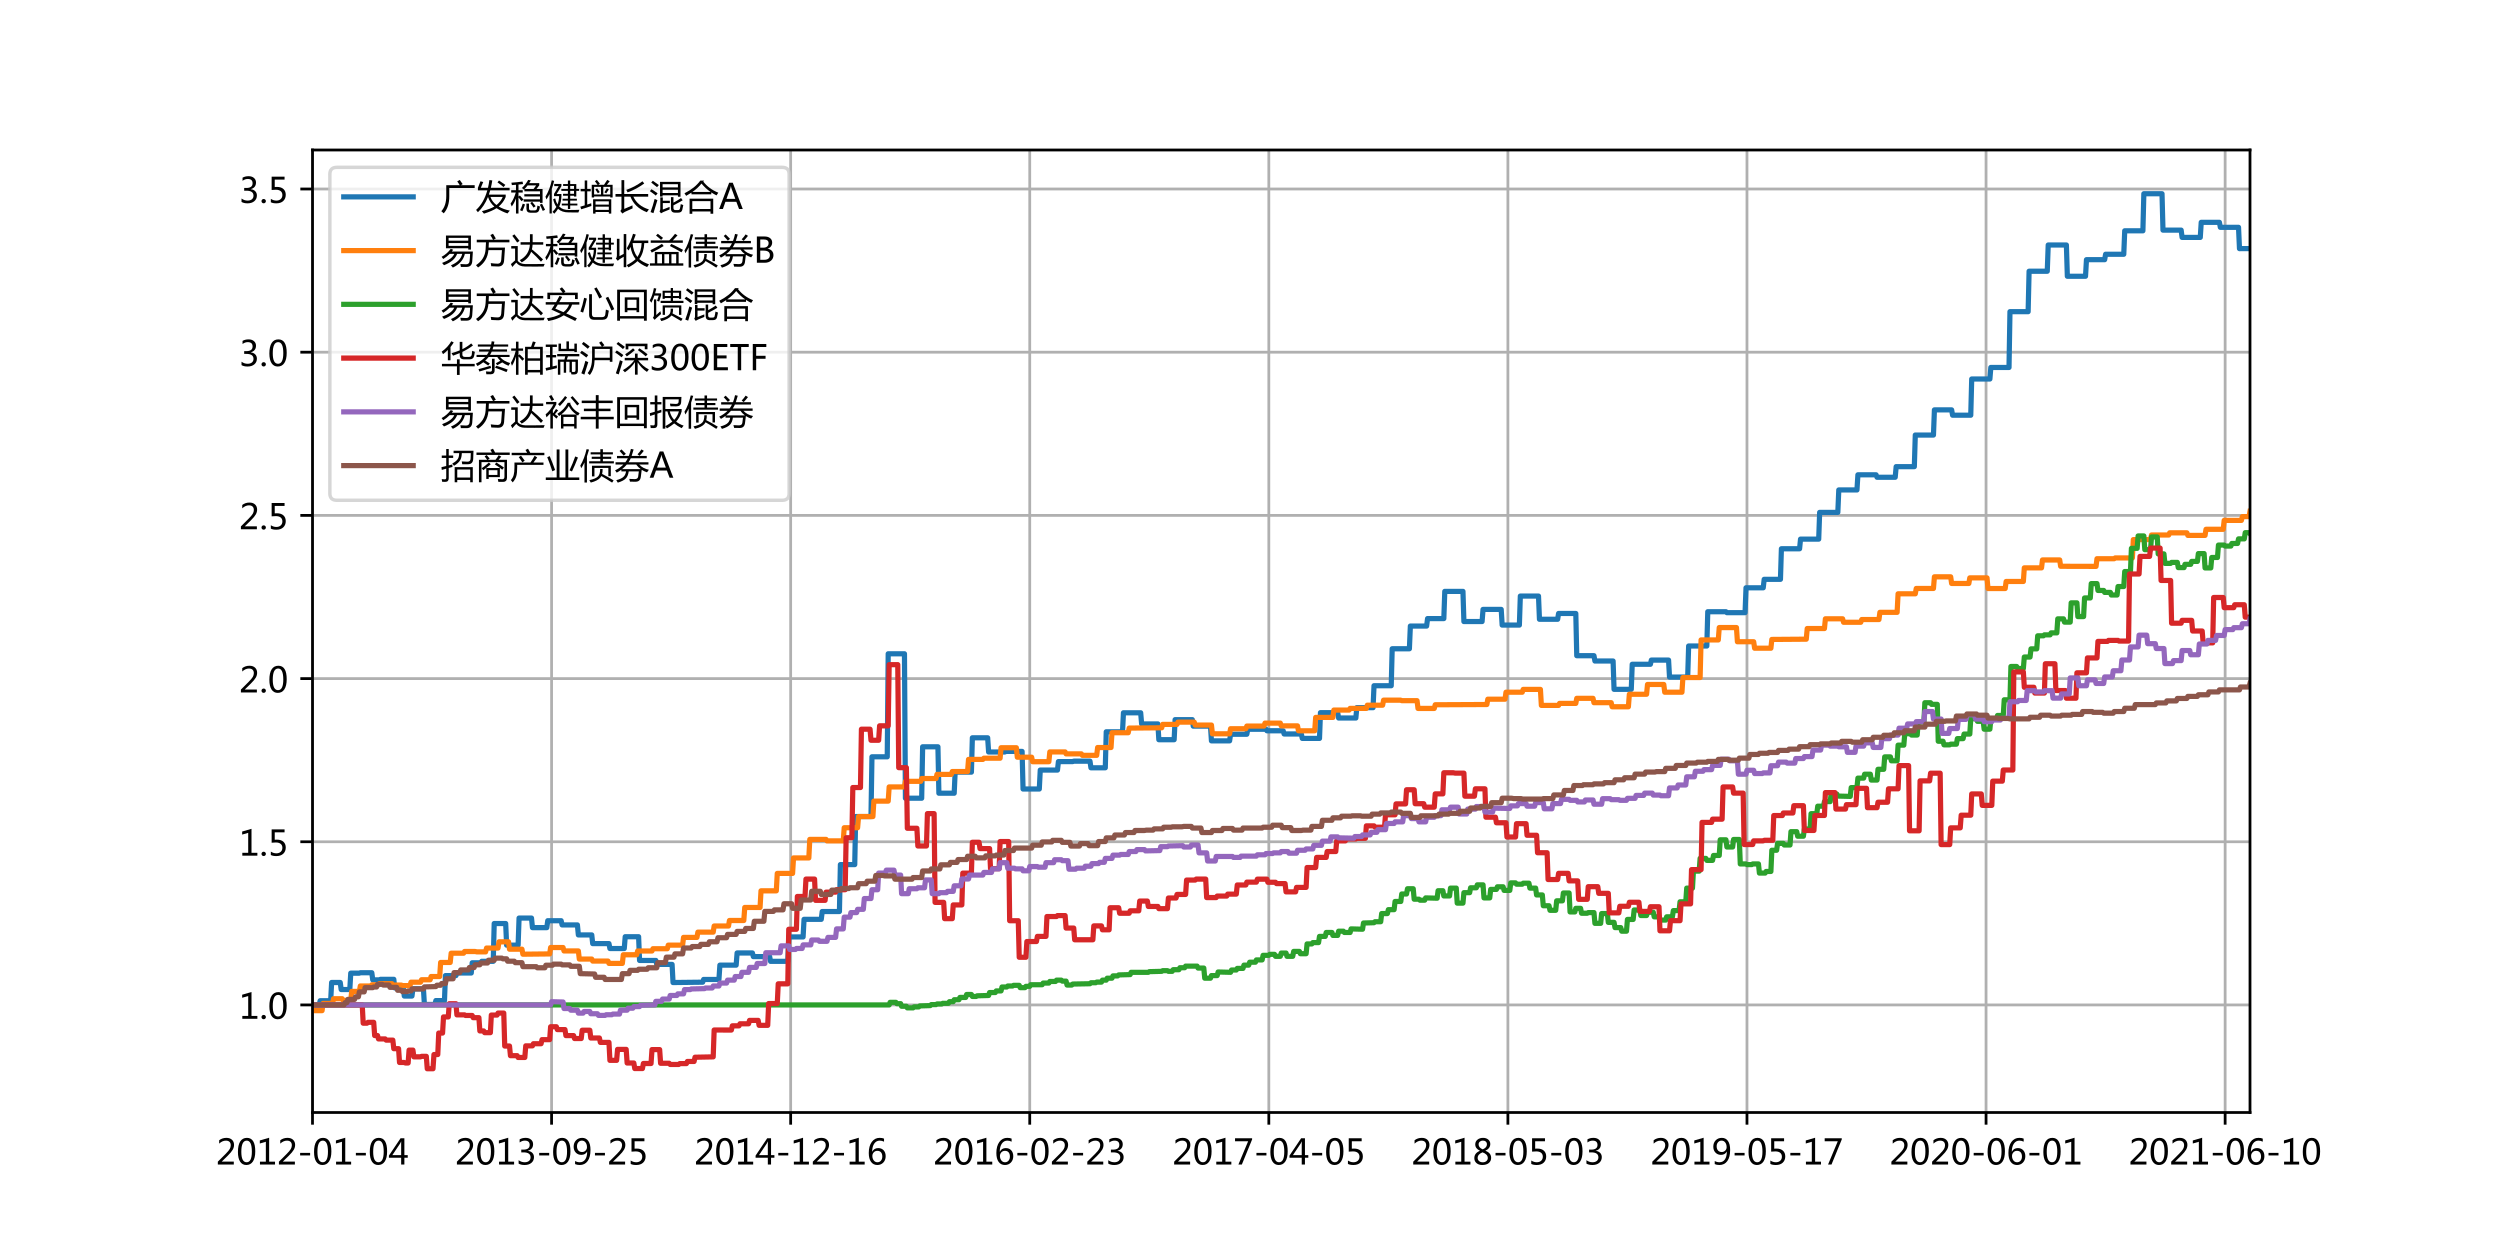 <?xml version="1.0" encoding="utf-8" standalone="no"?>
<!DOCTYPE svg PUBLIC "-//W3C//DTD SVG 1.1//EN"
  "http://www.w3.org/Graphics/SVG/1.1/DTD/svg11.dtd">
<!-- Created with matplotlib (http://matplotlib.org/) -->
<svg height="360pt" version="1.1" viewBox="0 0 720 360" width="720pt" xmlns="http://www.w3.org/2000/svg" xmlns:xlink="http://www.w3.org/1999/xlink">
 <defs>
  <style type="text/css">
*{stroke-linecap:butt;stroke-linejoin:round;}
  </style>
 </defs>
 <g id="figure_1">
  <g id="patch_1">
   <path d="M 0 360 
L 720 360 
L 720 0 
L 0 0 
z
" style="fill:#ffffff;"/>
  </g>
  <g id="axes_1">
   <g id="patch_2">
    <path d="M 90 320.4 
L 648 320.4 
L 648 43.2 
L 90 43.2 
z
" style="fill:#ffffff;"/>
   </g>
   <g id="matplotlib.axis_1">
    <g id="xtick_1">
     <g id="line2d_1">
      <path clip-path="url(#p087b2c0546)" d="M 90 320.4 
L 90 43.2 
" style="fill:none;stroke:#b0b0b0;stroke-linecap:square;stroke-width:0.8;"/>
     </g>
     <g id="line2d_2">
      <defs>
       <path d="M 0 0 
L 0 3.5 
" id="mb09cfd0e6a" style="stroke:#000000;stroke-width:0.8;"/>
      </defs>
      <g>
       <use style="stroke:#000000;stroke-width:0.8;" x="90" xlink:href="#mb09cfd0e6a" y="320.4"/>
      </g>
     </g>
     <g id="text_1">
      <!-- 2012-01-04 -->
      <defs>
       <path d="M 51.172 0 
L 5.172 0 
L 5.172 8.297 
L 27.156 30.219 
Q 36.234 39.312 39.312 44.609 
Q 42.391 49.906 42.391 55.562 
Q 42.391 62.016 38.766 65.453 
Q 35.156 68.891 28.328 68.891 
Q 18.219 68.891 9.031 60.297 
L 9.031 70.016 
Q 17.969 76.906 29.828 76.906 
Q 40.047 76.906 45.953 71.391 
Q 51.859 65.875 51.859 56.547 
Q 51.859 49.516 48.062 42.75 
Q 44.281 35.984 33.734 25.531 
L 16.5 8.688 
L 16.5 8.5 
L 51.172 8.5 
z
" id="MicrosoftYaHei-32"/>
       <path d="M 4.438 36.328 
Q 4.438 56.344 11.078 66.625 
Q 17.719 76.906 30.328 76.906 
Q 54.344 76.906 54.344 38.141 
Q 54.344 19 47.578 8.859 
Q 40.828 -1.266 28.609 -1.266 
Q 17.094 -1.266 10.766 8.344 
Q 4.438 17.969 4.438 36.328 
z
M 14.203 36.766 
Q 14.203 6.641 29.5 6.641 
Q 44.531 6.641 44.531 37.25 
Q 44.531 68.953 29.781 68.953 
Q 14.203 68.953 14.203 36.766 
z
" id="MicrosoftYaHei-30"/>
       <path d="M 52.594 0 
L 9.234 0 
L 9.234 8.25 
L 26.172 8.25 
L 26.172 65.672 
L 8.797 60.641 
L 8.797 69.438 
L 35.688 77.25 
L 35.688 8.25 
L 52.594 8.25 
z
" id="MicrosoftYaHei-31"/>
       <path d="M 36.375 26.266 
L 7.625 26.266 
L 7.625 33.641 
L 36.375 33.641 
z
" id="MicrosoftYaHei-2d"/>
       <path d="M 55.078 19.625 
L 45.406 19.625 
L 45.406 0 
L 36.141 0 
L 36.141 19.625 
L 0.875 19.625 
L 0.875 25.828 
L 34.328 75.641 
L 45.406 75.641 
L 45.406 27.203 
L 55.078 27.203 
z
M 36.141 27.203 
L 36.141 58.891 
Q 36.141 62.25 36.328 66.656 
L 36.141 66.656 
Q 35.453 64.797 33.25 60.844 
L 10.75 27.203 
z
" id="MicrosoftYaHei-34"/>
      </defs>
      <g transform="translate(62.217 335.394)scale(0.1 -0.1)">
       <use xlink:href="#MicrosoftYaHei-32"/>
       <use x="58.643" xlink:href="#MicrosoftYaHei-30"/>
       <use x="117.285" xlink:href="#MicrosoftYaHei-31"/>
       <use x="175.928" xlink:href="#MicrosoftYaHei-32"/>
       <use x="234.57" xlink:href="#MicrosoftYaHei-2d"/>
       <use x="277.832" xlink:href="#MicrosoftYaHei-30"/>
       <use x="336.475" xlink:href="#MicrosoftYaHei-31"/>
       <use x="395.117" xlink:href="#MicrosoftYaHei-2d"/>
       <use x="438.379" xlink:href="#MicrosoftYaHei-30"/>
       <use x="497.021" xlink:href="#MicrosoftYaHei-34"/>
      </g>
     </g>
    </g>
    <g id="xtick_2">
     <g id="line2d_3">
      <path clip-path="url(#p087b2c0546)" d="M 158.855 320.4 
L 158.855 43.2 
" style="fill:none;stroke:#b0b0b0;stroke-linecap:square;stroke-width:0.8;"/>
     </g>
     <g id="line2d_4">
      <g>
       <use style="stroke:#000000;stroke-width:0.8;" x="158.855" xlink:href="#mb09cfd0e6a" y="320.4"/>
      </g>
     </g>
     <g id="text_2">
      <!-- 2013-09-25 -->
      <defs>
       <path d="M 6.984 12.641 
Q 14.75 6.641 24.516 6.641 
Q 32.328 6.641 36.891 10.469 
Q 41.453 14.312 41.453 20.75 
Q 41.453 35.109 20.906 35.109 
L 14.594 35.109 
L 14.594 43.016 
L 20.609 43.016 
Q 38.812 43.016 38.812 56.5 
Q 38.812 68.953 24.906 68.953 
Q 16.938 68.953 9.906 63.578 
L 9.906 72.609 
Q 17.328 76.906 27.25 76.906 
Q 36.922 76.906 42.781 71.844 
Q 48.641 66.797 48.641 58.734 
Q 48.641 43.891 33.5 39.656 
L 33.5 39.453 
Q 41.703 38.578 46.453 33.672 
Q 51.219 28.766 51.219 21.438 
Q 51.219 11.234 43.875 4.984 
Q 36.531 -1.266 24.312 -1.266 
Q 13.578 -1.266 6.984 2.734 
z
" id="MicrosoftYaHei-33"/>
       <path d="M 9.031 10.25 
Q 15.281 6.641 22.516 6.641 
Q 32.672 6.641 38.25 14.641 
Q 43.844 22.656 43.844 37.406 
Q 43.75 37.312 43.656 37.406 
Q 38.672 27.938 26.906 27.938 
Q 17.391 27.938 11.141 34.469 
Q 4.891 41.016 4.891 51.469 
Q 4.891 62.594 11.719 69.75 
Q 18.562 76.906 29.438 76.906 
Q 40.719 76.906 47.062 68.047 
Q 53.422 59.188 53.422 42.234 
Q 53.422 21.297 45.219 10.016 
Q 37.016 -1.266 22.516 -1.266 
Q 14.547 -1.266 9.031 1.312 
z
M 14.547 52.688 
Q 14.547 45.062 18.453 40.594 
Q 22.359 36.141 29.25 36.141 
Q 35.203 36.141 39.25 40.203 
Q 43.312 44.281 43.312 50.094 
Q 43.312 58.25 39.281 63.594 
Q 35.25 68.953 28.656 68.953 
Q 22.562 68.953 18.547 64.312 
Q 14.547 59.672 14.547 52.688 
z
" id="MicrosoftYaHei-39"/>
       <path d="M 8.641 11.625 
Q 16.266 6.641 24.516 6.641 
Q 32.328 6.641 37.109 11 
Q 41.891 15.375 41.891 22.609 
Q 41.891 29.891 37.031 33.891 
Q 32.172 37.891 22.953 37.891 
Q 18.5 37.891 10.984 37.203 
L 10.984 75.641 
L 48.188 75.641 
L 48.188 67.188 
L 19.875 67.188 
L 19.875 45.797 
Q 24.125 46.047 26.266 46.047 
Q 38.234 46.047 44.922 39.984 
Q 51.609 33.938 51.609 23.297 
Q 51.609 12.312 44.422 5.516 
Q 37.25 -1.266 24.609 -1.266 
Q 14.016 -1.266 8.641 1.859 
z
" id="MicrosoftYaHei-35"/>
      </defs>
      <g transform="translate(131.072 335.394)scale(0.1 -0.1)">
       <use xlink:href="#MicrosoftYaHei-32"/>
       <use x="58.643" xlink:href="#MicrosoftYaHei-30"/>
       <use x="117.285" xlink:href="#MicrosoftYaHei-31"/>
       <use x="175.928" xlink:href="#MicrosoftYaHei-33"/>
       <use x="234.57" xlink:href="#MicrosoftYaHei-2d"/>
       <use x="277.832" xlink:href="#MicrosoftYaHei-30"/>
       <use x="336.475" xlink:href="#MicrosoftYaHei-39"/>
       <use x="395.117" xlink:href="#MicrosoftYaHei-2d"/>
       <use x="438.379" xlink:href="#MicrosoftYaHei-32"/>
       <use x="497.021" xlink:href="#MicrosoftYaHei-35"/>
      </g>
     </g>
    </g>
    <g id="xtick_3">
     <g id="line2d_5">
      <path clip-path="url(#p087b2c0546)" d="M 227.71 320.4 
L 227.71 43.2 
" style="fill:none;stroke:#b0b0b0;stroke-linecap:square;stroke-width:0.8;"/>
     </g>
     <g id="line2d_6">
      <g>
       <use style="stroke:#000000;stroke-width:0.8;" x="227.71" xlink:href="#mb09cfd0e6a" y="320.4"/>
      </g>
     </g>
     <g id="text_3">
      <!-- 2014-12-16 -->
      <defs>
       <path d="M 49.703 65.922 
Q 43.797 68.953 37.359 68.953 
Q 27.547 68.953 21.578 60.406 
Q 15.625 51.859 15.531 37.062 
L 15.766 37.062 
Q 21.141 47.469 32.906 47.469 
Q 42.719 47.469 48.578 41.062 
Q 54.438 34.672 54.438 24.078 
Q 54.438 12.984 47.672 5.859 
Q 40.922 -1.266 30.422 -1.266 
Q 18.891 -1.266 12.328 7.734 
Q 5.766 16.75 5.766 33.297 
Q 5.766 53.328 14.375 65.109 
Q 23 76.906 37.062 76.906 
Q 45.125 76.906 49.703 74.703 
z
M 16.109 24.75 
Q 16.109 17.281 20.094 11.953 
Q 24.078 6.641 30.672 6.641 
Q 36.922 6.641 40.828 11.234 
Q 44.734 15.828 44.734 23.047 
Q 44.734 30.859 41.047 35.203 
Q 37.359 39.547 30.562 39.547 
Q 24.125 39.547 20.109 35.156 
Q 16.109 30.766 16.109 24.75 
z
" id="MicrosoftYaHei-36"/>
      </defs>
      <g transform="translate(199.927 335.394)scale(0.1 -0.1)">
       <use xlink:href="#MicrosoftYaHei-32"/>
       <use x="58.643" xlink:href="#MicrosoftYaHei-30"/>
       <use x="117.285" xlink:href="#MicrosoftYaHei-31"/>
       <use x="175.928" xlink:href="#MicrosoftYaHei-34"/>
       <use x="234.57" xlink:href="#MicrosoftYaHei-2d"/>
       <use x="277.832" xlink:href="#MicrosoftYaHei-31"/>
       <use x="336.475" xlink:href="#MicrosoftYaHei-32"/>
       <use x="395.117" xlink:href="#MicrosoftYaHei-2d"/>
       <use x="438.379" xlink:href="#MicrosoftYaHei-31"/>
       <use x="497.021" xlink:href="#MicrosoftYaHei-36"/>
      </g>
     </g>
    </g>
    <g id="xtick_4">
     <g id="line2d_7">
      <path clip-path="url(#p087b2c0546)" d="M 296.565 320.4 
L 296.565 43.2 
" style="fill:none;stroke:#b0b0b0;stroke-linecap:square;stroke-width:0.8;"/>
     </g>
     <g id="line2d_8">
      <g>
       <use style="stroke:#000000;stroke-width:0.8;" x="296.565" xlink:href="#mb09cfd0e6a" y="320.4"/>
      </g>
     </g>
     <g id="text_4">
      <!-- 2016-02-23 -->
      <g transform="translate(268.782 335.394)scale(0.1 -0.1)">
       <use xlink:href="#MicrosoftYaHei-32"/>
       <use x="58.643" xlink:href="#MicrosoftYaHei-30"/>
       <use x="117.285" xlink:href="#MicrosoftYaHei-31"/>
       <use x="175.928" xlink:href="#MicrosoftYaHei-36"/>
       <use x="234.57" xlink:href="#MicrosoftYaHei-2d"/>
       <use x="277.832" xlink:href="#MicrosoftYaHei-30"/>
       <use x="336.475" xlink:href="#MicrosoftYaHei-32"/>
       <use x="395.117" xlink:href="#MicrosoftYaHei-2d"/>
       <use x="438.379" xlink:href="#MicrosoftYaHei-32"/>
       <use x="497.021" xlink:href="#MicrosoftYaHei-33"/>
      </g>
     </g>
    </g>
    <g id="xtick_5">
     <g id="line2d_9">
      <path clip-path="url(#p087b2c0546)" d="M 365.42 320.4 
L 365.42 43.2 
" style="fill:none;stroke:#b0b0b0;stroke-linecap:square;stroke-width:0.8;"/>
     </g>
     <g id="line2d_10">
      <g>
       <use style="stroke:#000000;stroke-width:0.8;" x="365.42" xlink:href="#mb09cfd0e6a" y="320.4"/>
      </g>
     </g>
     <g id="text_5">
      <!-- 2017-04-05 -->
      <defs>
       <path d="M 53.766 72.312 
L 24.172 0 
L 14.266 0 
L 42.391 67.188 
L 4.594 67.188 
L 4.594 75.641 
L 53.766 75.641 
z
" id="MicrosoftYaHei-37"/>
      </defs>
      <g transform="translate(337.637 335.394)scale(0.1 -0.1)">
       <use xlink:href="#MicrosoftYaHei-32"/>
       <use x="58.643" xlink:href="#MicrosoftYaHei-30"/>
       <use x="117.285" xlink:href="#MicrosoftYaHei-31"/>
       <use x="175.928" xlink:href="#MicrosoftYaHei-37"/>
       <use x="234.57" xlink:href="#MicrosoftYaHei-2d"/>
       <use x="277.832" xlink:href="#MicrosoftYaHei-30"/>
       <use x="336.475" xlink:href="#MicrosoftYaHei-34"/>
       <use x="395.117" xlink:href="#MicrosoftYaHei-2d"/>
       <use x="438.379" xlink:href="#MicrosoftYaHei-30"/>
       <use x="497.021" xlink:href="#MicrosoftYaHei-35"/>
      </g>
     </g>
    </g>
    <g id="xtick_6">
     <g id="line2d_11">
      <path clip-path="url(#p087b2c0546)" d="M 434.274 320.4 
L 434.274 43.2 
" style="fill:none;stroke:#b0b0b0;stroke-linecap:square;stroke-width:0.8;"/>
     </g>
     <g id="line2d_12">
      <g>
       <use style="stroke:#000000;stroke-width:0.8;" x="434.274" xlink:href="#mb09cfd0e6a" y="320.4"/>
      </g>
     </g>
     <g id="text_6">
      <!-- 2018-05-03 -->
      <defs>
       <path d="M 21.391 39.797 
Q 7.859 46.094 7.859 58.062 
Q 7.859 66.406 14.203 71.656 
Q 20.562 76.906 30.422 76.906 
Q 39.453 76.906 45.312 71.969 
Q 51.172 67.047 51.172 59.234 
Q 51.172 46.625 37.062 39.844 
L 37.062 39.656 
Q 53.609 33.688 53.609 19.344 
Q 53.609 9.906 46.797 4.312 
Q 39.984 -1.266 27.781 -1.266 
Q 17.781 -1.266 11.469 4.25 
Q 5.172 9.766 5.172 18.562 
Q 5.172 33.016 21.391 39.594 
z
M 41.5 58.109 
Q 41.5 63.188 38.328 66.109 
Q 35.156 69.047 29.734 69.047 
Q 24.656 69.047 21.094 65.984 
Q 17.531 62.938 17.531 58.203 
Q 17.531 48.734 29.391 43.797 
Q 41.5 48.828 41.5 58.109 
z
M 28.812 35.25 
Q 14.797 29.594 14.797 19.047 
Q 14.797 13.578 18.891 10.062 
Q 23 6.547 29.594 6.547 
Q 35.984 6.547 39.984 10.031 
Q 44 13.531 44 18.75 
Q 44 29.734 28.812 35.25 
z
" id="MicrosoftYaHei-38"/>
      </defs>
      <g transform="translate(406.492 335.394)scale(0.1 -0.1)">
       <use xlink:href="#MicrosoftYaHei-32"/>
       <use x="58.643" xlink:href="#MicrosoftYaHei-30"/>
       <use x="117.285" xlink:href="#MicrosoftYaHei-31"/>
       <use x="175.928" xlink:href="#MicrosoftYaHei-38"/>
       <use x="234.57" xlink:href="#MicrosoftYaHei-2d"/>
       <use x="277.832" xlink:href="#MicrosoftYaHei-30"/>
       <use x="336.475" xlink:href="#MicrosoftYaHei-35"/>
       <use x="395.117" xlink:href="#MicrosoftYaHei-2d"/>
       <use x="438.379" xlink:href="#MicrosoftYaHei-30"/>
       <use x="497.021" xlink:href="#MicrosoftYaHei-33"/>
      </g>
     </g>
    </g>
    <g id="xtick_7">
     <g id="line2d_13">
      <path clip-path="url(#p087b2c0546)" d="M 503.129 320.4 
L 503.129 43.2 
" style="fill:none;stroke:#b0b0b0;stroke-linecap:square;stroke-width:0.8;"/>
     </g>
     <g id="line2d_14">
      <g>
       <use style="stroke:#000000;stroke-width:0.8;" x="503.129" xlink:href="#mb09cfd0e6a" y="320.4"/>
      </g>
     </g>
     <g id="text_7">
      <!-- 2019-05-17 -->
      <g transform="translate(475.347 335.394)scale(0.1 -0.1)">
       <use xlink:href="#MicrosoftYaHei-32"/>
       <use x="58.643" xlink:href="#MicrosoftYaHei-30"/>
       <use x="117.285" xlink:href="#MicrosoftYaHei-31"/>
       <use x="175.928" xlink:href="#MicrosoftYaHei-39"/>
       <use x="234.57" xlink:href="#MicrosoftYaHei-2d"/>
       <use x="277.832" xlink:href="#MicrosoftYaHei-30"/>
       <use x="336.475" xlink:href="#MicrosoftYaHei-35"/>
       <use x="395.117" xlink:href="#MicrosoftYaHei-2d"/>
       <use x="438.379" xlink:href="#MicrosoftYaHei-31"/>
       <use x="497.021" xlink:href="#MicrosoftYaHei-37"/>
      </g>
     </g>
    </g>
    <g id="xtick_8">
     <g id="line2d_15">
      <path clip-path="url(#p087b2c0546)" d="M 571.984 320.4 
L 571.984 43.2 
" style="fill:none;stroke:#b0b0b0;stroke-linecap:square;stroke-width:0.8;"/>
     </g>
     <g id="line2d_16">
      <g>
       <use style="stroke:#000000;stroke-width:0.8;" x="571.984" xlink:href="#mb09cfd0e6a" y="320.4"/>
      </g>
     </g>
     <g id="text_8">
      <!-- 2020-06-01 -->
      <g transform="translate(544.201 335.394)scale(0.1 -0.1)">
       <use xlink:href="#MicrosoftYaHei-32"/>
       <use x="58.643" xlink:href="#MicrosoftYaHei-30"/>
       <use x="117.285" xlink:href="#MicrosoftYaHei-32"/>
       <use x="175.928" xlink:href="#MicrosoftYaHei-30"/>
       <use x="234.57" xlink:href="#MicrosoftYaHei-2d"/>
       <use x="277.832" xlink:href="#MicrosoftYaHei-30"/>
       <use x="336.475" xlink:href="#MicrosoftYaHei-36"/>
       <use x="395.117" xlink:href="#MicrosoftYaHei-2d"/>
       <use x="438.379" xlink:href="#MicrosoftYaHei-30"/>
       <use x="497.021" xlink:href="#MicrosoftYaHei-31"/>
      </g>
     </g>
    </g>
    <g id="xtick_9">
     <g id="line2d_17">
      <path clip-path="url(#p087b2c0546)" d="M 640.839 320.4 
L 640.839 43.2 
" style="fill:none;stroke:#b0b0b0;stroke-linecap:square;stroke-width:0.8;"/>
     </g>
     <g id="line2d_18">
      <g>
       <use style="stroke:#000000;stroke-width:0.8;" x="640.839" xlink:href="#mb09cfd0e6a" y="320.4"/>
      </g>
     </g>
     <g id="text_9">
      <!-- 2021-06-10 -->
      <g transform="translate(613.056 335.394)scale(0.1 -0.1)">
       <use xlink:href="#MicrosoftYaHei-32"/>
       <use x="58.643" xlink:href="#MicrosoftYaHei-30"/>
       <use x="117.285" xlink:href="#MicrosoftYaHei-32"/>
       <use x="175.928" xlink:href="#MicrosoftYaHei-31"/>
       <use x="234.57" xlink:href="#MicrosoftYaHei-2d"/>
       <use x="277.832" xlink:href="#MicrosoftYaHei-30"/>
       <use x="336.475" xlink:href="#MicrosoftYaHei-36"/>
       <use x="395.117" xlink:href="#MicrosoftYaHei-2d"/>
       <use x="438.379" xlink:href="#MicrosoftYaHei-31"/>
       <use x="497.021" xlink:href="#MicrosoftYaHei-30"/>
      </g>
     </g>
    </g>
   </g>
   <g id="matplotlib.axis_2">
    <g id="ytick_1">
     <g id="line2d_19">
      <path clip-path="url(#p087b2c0546)" d="M 90 289.424 
L 648 289.424 
" style="fill:none;stroke:#b0b0b0;stroke-linecap:square;stroke-width:0.8;"/>
     </g>
     <g id="line2d_20">
      <defs>
       <path d="M 0 0 
L -3.5 0 
" id="m24b28ebc47" style="stroke:#000000;stroke-width:0.8;"/>
      </defs>
      <g>
       <use style="stroke:#000000;stroke-width:0.8;" x="90" xlink:href="#m24b28ebc47" y="289.424"/>
      </g>
     </g>
     <g id="text_10">
      <!-- 1.0 -->
      <defs>
       <path d="M 5.812 5.031 
Q 5.812 7.672 7.609 9.469 
Q 9.422 11.281 12.109 11.281 
Q 14.844 11.281 16.641 9.453 
Q 18.453 7.625 18.453 5.031 
Q 18.453 2.484 16.641 0.656 
Q 14.844 -1.172 12.062 -1.172 
Q 9.375 -1.172 7.594 0.656 
Q 5.812 2.484 5.812 5.031 
z
" id="MicrosoftYaHei-2e"/>
      </defs>
      <g transform="translate(68.864 293.421)scale(0.1 -0.1)">
       <use xlink:href="#MicrosoftYaHei-31"/>
       <use x="58.643" xlink:href="#MicrosoftYaHei-2e"/>
       <use x="82.715" xlink:href="#MicrosoftYaHei-30"/>
      </g>
     </g>
    </g>
    <g id="ytick_2">
     <g id="line2d_21">
      <path clip-path="url(#p087b2c0546)" d="M 90 242.427 
L 648 242.427 
" style="fill:none;stroke:#b0b0b0;stroke-linecap:square;stroke-width:0.8;"/>
     </g>
     <g id="line2d_22">
      <g>
       <use style="stroke:#000000;stroke-width:0.8;" x="90" xlink:href="#m24b28ebc47" y="242.427"/>
      </g>
     </g>
     <g id="text_11">
      <!-- 1.5 -->
      <g transform="translate(68.864 246.424)scale(0.1 -0.1)">
       <use xlink:href="#MicrosoftYaHei-31"/>
       <use x="58.643" xlink:href="#MicrosoftYaHei-2e"/>
       <use x="82.715" xlink:href="#MicrosoftYaHei-35"/>
      </g>
     </g>
    </g>
    <g id="ytick_3">
     <g id="line2d_23">
      <path clip-path="url(#p087b2c0546)" d="M 90 195.43 
L 648 195.43 
" style="fill:none;stroke:#b0b0b0;stroke-linecap:square;stroke-width:0.8;"/>
     </g>
     <g id="line2d_24">
      <g>
       <use style="stroke:#000000;stroke-width:0.8;" x="90" xlink:href="#m24b28ebc47" y="195.43"/>
      </g>
     </g>
     <g id="text_12">
      <!-- 2.0 -->
      <g transform="translate(68.864 199.426)scale(0.1 -0.1)">
       <use xlink:href="#MicrosoftYaHei-32"/>
       <use x="58.643" xlink:href="#MicrosoftYaHei-2e"/>
       <use x="82.715" xlink:href="#MicrosoftYaHei-30"/>
      </g>
     </g>
    </g>
    <g id="ytick_4">
     <g id="line2d_25">
      <path clip-path="url(#p087b2c0546)" d="M 90 148.432 
L 648 148.432 
" style="fill:none;stroke:#b0b0b0;stroke-linecap:square;stroke-width:0.8;"/>
     </g>
     <g id="line2d_26">
      <g>
       <use style="stroke:#000000;stroke-width:0.8;" x="90" xlink:href="#m24b28ebc47" y="148.432"/>
      </g>
     </g>
     <g id="text_13">
      <!-- 2.5 -->
      <g transform="translate(68.864 152.429)scale(0.1 -0.1)">
       <use xlink:href="#MicrosoftYaHei-32"/>
       <use x="58.643" xlink:href="#MicrosoftYaHei-2e"/>
       <use x="82.715" xlink:href="#MicrosoftYaHei-35"/>
      </g>
     </g>
    </g>
    <g id="ytick_5">
     <g id="line2d_27">
      <path clip-path="url(#p087b2c0546)" d="M 90 101.435 
L 648 101.435 
" style="fill:none;stroke:#b0b0b0;stroke-linecap:square;stroke-width:0.8;"/>
     </g>
     <g id="line2d_28">
      <g>
       <use style="stroke:#000000;stroke-width:0.8;" x="90" xlink:href="#m24b28ebc47" y="101.435"/>
      </g>
     </g>
     <g id="text_14">
      <!-- 3.0 -->
      <g transform="translate(68.864 105.432)scale(0.1 -0.1)">
       <use xlink:href="#MicrosoftYaHei-33"/>
       <use x="58.643" xlink:href="#MicrosoftYaHei-2e"/>
       <use x="82.715" xlink:href="#MicrosoftYaHei-30"/>
      </g>
     </g>
    </g>
    <g id="ytick_6">
     <g id="line2d_29">
      <path clip-path="url(#p087b2c0546)" d="M 90 54.438 
L 648 54.438 
" style="fill:none;stroke:#b0b0b0;stroke-linecap:square;stroke-width:0.8;"/>
     </g>
     <g id="line2d_30">
      <g>
       <use style="stroke:#000000;stroke-width:0.8;" x="90" xlink:href="#m24b28ebc47" y="54.438"/>
      </g>
     </g>
     <g id="text_15">
      <!-- 3.5 -->
      <g transform="translate(68.864 58.435)scale(0.1 -0.1)">
       <use xlink:href="#MicrosoftYaHei-33"/>
       <use x="58.643" xlink:href="#MicrosoftYaHei-2e"/>
       <use x="82.715" xlink:href="#MicrosoftYaHei-35"/>
      </g>
     </g>
    </g>
   </g>
   <g id="line2d_31">
    <path clip-path="url(#p087b2c0546)" d="M 90 289.424 
L 91.928 289.424 
L 92.203 288.218 
L 95.233 288.218 
L 95.508 282.959 
L 97.987 282.959 
L 98.263 284.983 
L 100.741 284.983 
L 101.017 280.272 
L 103.496 280.272 
L 103.771 280.147 
L 107.076 280.147 
L 107.351 282.202 
L 109.279 282.202 
L 109.555 282.041 
L 113.411 282.041 
L 113.686 284.52 
L 116.165 284.52 
L 116.44 286.861 
L 118.644 286.861 
L 118.919 284.782 
L 121.949 284.782 
L 122.224 289.285 
L 125.254 289.285 
L 125.529 288.166 
L 128.008 288.166 
L 128.283 280.975 
L 131.313 280.975 
L 131.588 280.225 
L 135.72 280.225 
L 135.995 277.283 
L 138.474 277.283 
L 138.749 276.858 
L 142.054 276.858 
L 142.33 265.975 
L 145.635 265.975 
L 145.91 272.202 
L 149.215 272.202 
L 149.491 264.407 
L 153.071 264.407 
L 153.346 267.158 
L 157.478 267.158 
L 157.753 265.164 
L 161.609 265.164 
L 161.885 266.377 
L 166.291 266.377 
L 166.567 269.257 
L 170.423 269.257 
L 170.698 271.759 
L 175.38 271.759 
L 175.655 273.173 
L 179.787 273.173 
L 180.062 269.773 
L 183.918 269.773 
L 184.193 276.607 
L 188.876 276.607 
L 189.151 277.754 
L 193.558 277.754 
L 193.833 282.971 
L 202.371 282.869 
L 202.647 282.079 
L 207.053 282.079 
L 207.329 277.962 
L 212.011 277.962 
L 212.286 274.455 
L 216.693 274.455 
L 216.968 275.507 
L 221.651 275.507 
L 221.926 276.87 
L 226.884 276.87 
L 227.159 269.844 
L 231.29 269.844 
L 231.566 264.769 
L 236.523 264.769 
L 236.799 262.515 
L 241.756 262.515 
L 242.032 249.006 
L 246.163 249.006 
L 246.438 235.169 
L 250.845 235.169 
L 251.12 217.963 
L 255.527 217.963 
L 255.803 188.29 
L 260.485 188.29 
L 260.76 229.889 
L 265.442 229.889 
L 265.718 215.081 
L 270.124 215.081 
L 270.4 228.446 
L 274.807 228.446 
L 275.082 222.376 
L 279.764 222.376 
L 280.039 212.491 
L 284.446 212.491 
L 284.722 216.578 
L 289.404 216.578 
L 289.679 216.41 
L 294.361 216.41 
L 294.637 227.236 
L 299.319 227.236 
L 299.594 221.778 
L 304.552 221.778 
L 304.827 219.34 
L 308.959 219.34 
L 309.234 219.217 
L 313.916 219.217 
L 314.192 221.12 
L 318.323 221.12 
L 318.598 210.756 
L 323.28 210.756 
L 323.556 205.279 
L 328.513 205.279 
L 328.789 208.493 
L 333.471 208.493 
L 333.746 213.035 
L 338.153 213.035 
L 338.428 207.261 
L 343.386 207.261 
L 343.661 209.133 
L 348.619 209.133 
L 348.894 213.364 
L 354.127 213.364 
L 354.403 211.46 
L 359.085 211.46 
L 359.36 210.023 
L 364.593 210.023 
L 364.869 210.46 
L 369.551 210.46 
L 369.826 211.382 
L 374.784 211.382 
L 375.059 212.662 
L 380.017 212.662 
L 380.292 205.248 
L 385.25 205.248 
L 385.525 206.792 
L 390.483 206.792 
L 390.758 203.81 
L 395.44 203.81 
L 395.716 197.489 
L 400.673 197.489 
L 400.949 186.846 
L 405.906 186.846 
L 406.182 180.305 
L 410.864 180.305 
L 411.139 178.15 
L 415.821 178.15 
L 416.097 170.318 
L 421.33 170.318 
L 421.605 179.004 
L 426.838 179.004 
L 427.114 175.514 
L 432.346 175.514 
L 432.622 180.023 
L 437.579 180.023 
L 437.855 171.671 
L 443.088 171.671 
L 443.363 178.351 
L 448.596 178.351 
L 448.872 176.682 
L 453.829 176.682 
L 454.105 188.841 
L 459.062 188.841 
L 459.338 190.376 
L 464.571 190.376 
L 464.846 198.527 
L 469.804 198.527 
L 470.079 191.313 
L 475.312 191.313 
L 475.587 190.109 
L 480.545 190.109 
L 480.82 195.004 
L 486.053 195.004 
L 486.329 186.051 
L 491.562 186.051 
L 491.837 176.18 
L 497.07 176.18 
L 497.346 176.448 
L 502.578 176.448 
L 502.854 169.282 
L 507.811 169.282 
L 508.087 166.844 
L 512.769 166.844 
L 513.044 158.043 
L 518.277 158.043 
L 518.553 155.269 
L 523.786 155.269 
L 524.061 147.569 
L 529.294 147.569 
L 529.57 141.106 
L 534.803 141.106 
L 535.078 136.748 
L 540.311 136.748 
L 540.586 137.448 
L 545.819 137.448 
L 546.095 134.393 
L 551.328 134.393 
L 551.603 125.291 
L 556.836 125.291 
L 557.112 118.048 
L 562.069 118.048 
L 562.345 119.58 
L 567.577 119.58 
L 567.853 109.154 
L 573.086 109.154 
L 573.361 105.829 
L 578.594 105.829 
L 578.87 89.763 
L 584.103 89.763 
L 584.378 78.116 
L 589.611 78.116 
L 589.886 70.563 
L 595.119 70.563 
L 595.395 79.561 
L 600.628 79.561 
L 600.903 74.791 
L 606.136 74.791 
L 606.412 73.226 
L 611.645 73.226 
L 611.92 66.472 
L 617.153 66.472 
L 617.428 55.8 
L 622.661 55.8 
L 622.937 66.276 
L 628.17 66.276 
L 628.445 68.371 
L 633.678 68.371 
L 633.954 64.032 
L 639.187 64.032 
L 639.462 65.467 
L 644.695 65.467 
L 644.97 71.606 
L 648 71.587 
L 648 71.587 
" style="fill:none;stroke:#1f77b4;stroke-linecap:square;stroke-width:1.5;"/>
   </g>
   <g id="line2d_32">
    <path clip-path="url(#p087b2c0546)" d="M 90 289.424 
L 90.275 291.063 
L 92.754 291.063 
L 93.03 288.975 
L 95.784 288.975 
L 96.059 287.628 
L 98.538 287.628 
L 98.813 288.107 
L 101.017 288.107 
L 101.292 285.518 
L 103.496 285.518 
L 103.771 283.961 
L 106.801 283.961 
L 107.076 283.632 
L 109.004 283.632 
L 109.279 283.288 
L 112.86 283.288 
L 113.135 283.707 
L 115.614 283.707 
L 115.889 283.849 
L 118.093 283.849 
L 118.368 282.869 
L 121.122 282.869 
L 121.398 282.173 
L 123.877 282.173 
L 124.152 281.238 
L 126.631 281.238 
L 126.906 277.189 
L 129.66 277.189 
L 129.936 274.525 
L 133.516 274.525 
L 133.792 274.031 
L 136.821 274.031 
L 137.372 274.144 
L 139.851 274.144 
L 140.126 273.036 
L 143.431 273.036 
L 143.707 271.248 
L 146.461 271.248 
L 146.736 273.365 
L 150.317 273.365 
L 150.592 274.81 
L 158.304 274.727 
L 158.579 272.887 
L 162.16 272.887 
L 162.435 273.874 
L 166.567 273.874 
L 166.842 276.209 
L 170.423 276.209 
L 170.698 276.793 
L 175.105 276.793 
L 175.38 277.459 
L 179.236 277.459 
L 179.511 274.974 
L 183.367 274.974 
L 183.643 273.882 
L 187.774 273.882 
L 188.049 273.231 
L 192.181 273.231 
L 192.456 272.206 
L 196.587 272.206 
L 196.863 269.968 
L 200.719 269.968 
L 200.994 268.457 
L 205.401 268.457 
L 205.676 266.691 
L 209.808 266.691 
L 210.083 265.104 
L 214.214 265.104 
L 214.49 261.348 
L 218.896 261.348 
L 219.172 256.559 
L 223.578 256.559 
L 223.854 251.545 
L 228.261 251.545 
L 228.536 247.085 
L 232.943 247.085 
L 233.218 241.75 
L 237.9 241.75 
L 238.176 242.176 
L 242.858 242.176 
L 243.133 238.39 
L 246.989 238.39 
L 247.265 235.172 
L 251.396 235.172 
L 251.671 230.72 
L 255.803 230.72 
L 256.078 226.634 
L 260.485 226.634 
L 260.76 225.025 
L 265.167 225.025 
L 265.442 224.224 
L 269.574 224.224 
L 269.849 223.02 
L 273.98 223.02 
L 274.256 222.204 
L 278.662 222.204 
L 278.938 218.709 
L 283.069 218.709 
L 283.345 218.365 
L 288.027 218.365 
L 288.302 215.349 
L 292.709 215.349 
L 292.984 218.073 
L 297.115 218.073 
L 297.391 219.368 
L 302.073 219.368 
L 302.348 216.554 
L 306.755 216.554 
L 307.031 217.115 
L 311.437 217.115 
L 311.713 217.542 
L 315.844 217.542 
L 316.119 215.282 
L 319.975 215.282 
L 320.251 211.024 
L 324.933 211.024 
L 325.208 209.692 
L 334.573 209.602 
L 334.848 208.622 
L 338.979 208.622 
L 339.255 207.971 
L 343.937 207.971 
L 344.212 208.817 
L 348.894 208.817 
L 349.17 211.339 
L 354.127 211.339 
L 354.403 209.872 
L 358.809 209.872 
L 359.085 209.109 
L 364.042 209.109 
L 364.318 208.256 
L 368.725 208.256 
L 369 209.056 
L 373.682 209.056 
L 373.958 210.463 
L 378.64 210.463 
L 378.915 206.617 
L 383.873 206.617 
L 384.148 204.499 
L 388.555 204.499 
L 388.83 204.013 
L 393.512 204.013 
L 393.788 203.092 
L 398.194 203.092 
L 398.47 201.648 
L 403.427 201.648 
L 403.703 201.798 
L 408.11 201.798 
L 408.385 204.028 
L 413.067 204.028 
L 413.343 202.973 
L 428.215 202.898 
L 428.491 201.371 
L 433.448 201.371 
L 433.724 199.358 
L 438.406 199.358 
L 438.681 198.55 
L 443.639 198.55 
L 443.914 203.152 
L 448.872 203.152 
L 449.147 202.576 
L 453.829 202.576 
L 454.105 201.124 
L 458.787 201.124 
L 459.062 202.374 
L 464.02 202.374 
L 464.295 203.549 
L 468.977 203.549 
L 469.253 199.942 
L 474.21 199.942 
L 474.486 197.128 
L 479.168 197.128 
L 479.443 199.358 
L 484.401 199.358 
L 484.676 195.123 
L 489.634 195.123 
L 489.909 184.302 
L 494.867 184.302 
L 495.142 180.74 
L 500.1 180.74 
L 500.375 184.826 
L 505.057 184.826 
L 505.333 186.689 
L 510.015 186.689 
L 510.29 184.16 
L 520.205 184.085 
L 520.481 181.017 
L 525.438 181.017 
L 525.714 178.219 
L 530.671 178.219 
L 530.947 179.214 
L 535.904 179.214 
L 536.18 178.428 
L 541.137 178.428 
L 541.413 176.355 
L 546.37 176.355 
L 546.646 171.02 
L 551.603 171.02 
L 551.879 169.478 
L 556.836 169.478 
L 557.112 166.126 
L 561.794 166.126 
L 562.069 168.034 
L 567.027 168.034 
L 567.302 166.433 
L 572.26 166.433 
L 572.535 169.493 
L 577.493 169.493 
L 577.768 167.465 
L 582.726 167.465 
L 583.001 163.544 
L 587.959 163.544 
L 588.234 161.27 
L 593.192 161.27 
L 593.467 163.088 
L 603.657 163.118 
L 603.933 160.91 
L 608.89 160.91 
L 609.166 160.686 
L 614.123 160.686 
L 614.399 155.41 
L 619.356 155.41 
L 619.632 154.086 
L 624.589 154.086 
L 624.865 153.457 
L 629.822 153.457 
L 630.098 154.191 
L 635.055 154.191 
L 635.331 152.44 
L 640.288 152.44 
L 640.564 149.873 
L 645.521 149.873 
L 645.797 148.788 
L 647.725 148.788 
L 648 147.276 
L 648 147.276 
" style="fill:none;stroke:#ff7f0e;stroke-linecap:square;stroke-width:1.5;"/>
   </g>
   <g id="line2d_33">
    <path clip-path="url(#p087b2c0546)" d="M 90 289.424 
L 256.078 289.424 
L 256.353 288.672 
L 258.006 288.672 
L 258.281 289.048 
L 259.383 289.048 
L 259.658 289.8 
L 261.036 289.8 
L 261.311 290.27 
L 262.963 290.27 
L 263.239 289.988 
L 264.616 289.988 
L 264.891 289.706 
L 267.921 289.612 
L 268.196 289.33 
L 269.574 289.33 
L 269.849 289.142 
L 271.226 289.142 
L 271.501 288.954 
L 273.154 288.954 
L 273.429 288.484 
L 274.531 288.484 
L 274.807 287.92 
L 276.184 287.92 
L 276.459 287.262 
L 278.112 287.262 
L 278.387 286.416 
L 279.764 286.416 
L 280.039 286.98 
L 281.141 286.98 
L 281.417 286.792 
L 284.722 286.698 
L 284.997 285.852 
L 286.65 285.852 
L 286.925 285.382 
L 288.302 285.382 
L 288.577 284.254 
L 289.955 284.254 
L 290.23 283.972 
L 291.607 283.972 
L 291.883 283.784 
L 293.535 283.784 
L 293.81 284.442 
L 295.188 284.442 
L 295.463 284.066 
L 296.565 284.066 
L 296.84 283.596 
L 300.145 283.596 
L 300.421 283.126 
L 302.073 283.126 
L 302.348 282.656 
L 304.001 282.656 
L 304.276 282.281 
L 305.654 282.281 
L 305.929 282.562 
L 307.031 282.562 
L 307.306 283.69 
L 308.683 283.69 
L 308.959 283.408 
L 313.916 283.314 
L 314.192 283.032 
L 315.569 283.032 
L 315.844 282.844 
L 317.221 282.844 
L 317.497 282.281 
L 318.598 282.281 
L 318.874 281.717 
L 320.251 281.717 
L 320.526 281.059 
L 321.903 281.059 
L 322.179 280.777 
L 325.484 280.683 
L 325.759 280.025 
L 330.717 280.025 
L 330.992 279.837 
L 334.573 279.743 
L 334.848 279.555 
L 336.225 279.555 
L 336.5 279.743 
L 337.602 279.743 
L 337.878 279.273 
L 339.53 279.273 
L 339.806 278.709 
L 341.183 278.709 
L 341.458 278.239 
L 344.763 278.239 
L 345.038 278.803 
L 346.691 278.803 
L 346.966 281.717 
L 348.619 281.717 
L 348.894 280.965 
L 350.547 280.965 
L 350.822 279.931 
L 354.403 280.025 
L 354.678 279.367 
L 356.055 279.367 
L 356.331 278.897 
L 357.983 278.897 
L 358.259 277.957 
L 359.636 277.957 
L 359.911 277.111 
L 361.564 277.111 
L 361.839 276.453 
L 363.492 276.453 
L 363.767 275.137 
L 365.42 275.137 
L 365.695 274.855 
L 367.072 274.855 
L 367.347 275.419 
L 368.725 275.419 
L 369 274.479 
L 370.377 274.479 
L 370.653 275.419 
L 372.305 275.419 
L 372.58 274.009 
L 374.233 274.009 
L 374.508 274.667 
L 376.161 274.667 
L 376.436 271.847 
L 377.813 271.847 
L 378.089 271.471 
L 379.741 271.471 
L 380.017 269.685 
L 381.669 269.685 
L 381.945 268.557 
L 383.597 268.557 
L 383.873 269.403 
L 385.25 269.403 
L 385.525 268.181 
L 386.902 268.181 
L 387.178 268.557 
L 388.83 268.557 
L 389.106 267.523 
L 392.411 267.617 
L 392.686 265.831 
L 395.716 265.737 
L 395.991 265.455 
L 397.644 265.455 
L 397.919 263.106 
L 399.572 263.106 
L 399.847 261.978 
L 401.5 261.978 
L 401.775 259.628 
L 403.427 259.628 
L 403.703 257.466 
L 405.08 257.466 
L 405.355 255.962 
L 407.008 255.962 
L 407.283 258.97 
L 408.66 258.97 
L 408.936 259.252 
L 410.313 259.252 
L 410.588 258.594 
L 413.893 258.688 
L 414.169 256.526 
L 415.546 256.526 
L 415.821 258.03 
L 417.474 258.03 
L 417.749 255.774 
L 419.402 255.774 
L 419.677 260.098 
L 421.33 260.098 
L 421.605 257.09 
L 423.258 257.09 
L 423.533 255.68 
L 425.186 255.68 
L 425.461 254.834 
L 427.114 254.834 
L 427.389 258.594 
L 429.041 258.594 
L 429.317 256.15 
L 430.969 256.15 
L 431.245 255.398 
L 432.897 255.398 
L 433.173 256.432 
L 434.825 256.432 
L 435.101 254.27 
L 436.478 254.27 
L 436.753 254.646 
L 438.406 254.646 
L 438.681 254.364 
L 440.334 254.364 
L 440.609 255.774 
L 442.262 255.774 
L 442.537 257.748 
L 444.19 257.748 
L 444.465 260.85 
L 446.117 260.85 
L 446.393 262.166 
L 448.045 262.166 
L 448.321 259.44 
L 449.973 259.44 
L 450.249 257.184 
L 451.901 257.184 
L 452.177 262.636 
L 453.554 262.636 
L 453.829 261.602 
L 455.206 261.602 
L 455.482 263.012 
L 457.134 263.012 
L 457.41 262.824 
L 459.062 262.824 
L 459.338 265.925 
L 460.99 265.925 
L 461.266 263.106 
L 462.918 263.106 
L 463.193 265.643 
L 464.846 265.643 
L 465.121 267.147 
L 466.774 267.147 
L 467.049 268.181 
L 468.426 268.181 
L 468.702 264.798 
L 470.354 264.798 
L 470.63 262.072 
L 472.282 262.072 
L 472.558 263.67 
L 474.21 263.67 
L 474.486 262.73 
L 476.138 262.73 
L 476.414 264.046 
L 477.791 264.046 
L 478.066 264.986 
L 479.719 264.986 
L 479.994 264.046 
L 481.647 264.046 
L 481.922 262.26 
L 483.575 262.26 
L 483.85 259.722 
L 485.502 259.722 
L 485.778 255.774 
L 487.43 255.774 
L 487.706 250.886 
L 489.358 250.886 
L 489.634 247.221 
L 491.286 247.221 
L 491.562 247.785 
L 493.214 247.785 
L 493.49 246.375 
L 495.142 246.375 
L 495.418 241.863 
L 497.07 241.863 
L 497.346 243.931 
L 498.998 243.931 
L 499.273 241.769 
L 500.926 241.769 
L 501.201 248.818 
L 502.854 248.818 
L 503.129 249.006 
L 504.506 249.006 
L 504.782 248.818 
L 506.434 248.818 
L 506.71 251.45 
L 508.362 251.45 
L 508.638 250.98 
L 510.015 250.98 
L 510.29 244.871 
L 511.667 244.871 
L 511.943 242.897 
L 513.595 242.897 
L 513.871 243.367 
L 515.523 243.367 
L 515.799 239.513 
L 517.451 239.513 
L 517.727 240.829 
L 519.379 240.829 
L 519.654 238.761 
L 521.307 238.761 
L 521.582 234.343 
L 523.235 234.343 
L 523.51 232.181 
L 525.163 232.181 
L 525.438 230.866 
L 527.091 230.866 
L 527.366 228.704 
L 529.019 228.704 
L 529.294 229.268 
L 532.875 229.362 
L 533.15 226.824 
L 534.803 226.824 
L 535.078 224.098 
L 536.731 224.098 
L 537.006 222.97 
L 538.658 222.97 
L 538.934 224.662 
L 540.586 224.662 
L 540.862 221.56 
L 542.514 221.56 
L 542.79 217.988 
L 544.442 217.988 
L 544.718 219.116 
L 546.37 219.116 
L 546.646 214.604 
L 548.298 214.604 
L 548.574 211.315 
L 550.226 211.315 
L 550.501 211.691 
L 552.154 211.691 
L 552.429 207.931 
L 554.082 207.931 
L 554.357 202.385 
L 556.01 202.385 
L 556.285 202.855 
L 557.938 202.855 
L 558.213 213.477 
L 559.59 213.477 
L 559.866 214.51 
L 561.518 214.51 
L 561.794 214.322 
L 563.446 214.322 
L 563.722 212.725 
L 565.374 212.725 
L 565.65 211.409 
L 567.302 211.409 
L 567.577 206.991 
L 569.23 206.991 
L 569.505 207.743 
L 571.158 207.743 
L 571.433 209.999 
L 573.086 209.999 
L 573.361 207.179 
L 575.014 207.179 
L 575.289 206.051 
L 576.942 206.051 
L 577.217 201.539 
L 578.87 201.539 
L 579.145 191.952 
L 580.798 191.952 
L 581.073 192.516 
L 582.726 192.516 
L 583.001 189.226 
L 584.654 189.226 
L 584.929 186.876 
L 586.581 186.876 
L 586.857 183.116 
L 588.509 183.116 
L 588.785 182.834 
L 590.437 182.834 
L 590.713 182.27 
L 592.365 182.27 
L 592.641 178.229 
L 594.293 178.229 
L 594.569 179.169 
L 596.221 179.169 
L 596.497 173.623 
L 598.149 173.623 
L 598.424 177.571 
L 600.077 177.571 
L 600.352 172.213 
L 602.005 172.213 
L 602.28 168.077 
L 603.933 168.077 
L 604.208 170.051 
L 605.861 170.051 
L 606.136 170.615 
L 607.789 170.615 
L 608.064 171.367 
L 609.717 171.367 
L 609.992 168.923 
L 611.645 168.923 
L 611.92 164.599 
L 613.573 164.599 
L 613.848 157.926 
L 615.5 157.926 
L 615.776 154.354 
L 617.428 154.354 
L 617.704 158.302 
L 619.356 158.302 
L 619.632 154.636 
L 621.284 154.636 
L 621.56 159.524 
L 623.212 159.524 
L 623.488 162.25 
L 625.14 162.25 
L 625.416 161.968 
L 627.068 161.968 
L 627.344 163.471 
L 628.996 163.471 
L 629.271 162.532 
L 630.924 162.532 
L 631.199 161.686 
L 632.852 161.686 
L 633.127 159.43 
L 634.78 159.43 
L 635.055 163.565 
L 636.708 163.565 
L 636.983 160.558 
L 638.636 160.558 
L 638.911 156.986 
L 640.564 156.986 
L 640.839 157.268 
L 642.492 157.268 
L 642.767 156.516 
L 644.42 156.516 
L 644.695 155.2 
L 646.347 155.2 
L 646.623 153.414 
L 647.725 153.414 
L 648 153.696 
L 648 153.696 
" style="fill:none;stroke:#2ca02c;stroke-linecap:square;stroke-width:1.5;"/>
   </g>
   <g id="line2d_34">
    <path clip-path="url(#p087b2c0546)" d="M 90 289.424 
L 104.322 289.424 
L 104.597 294.678 
L 105.699 294.678 
L 105.974 294.434 
L 107.627 294.434 
L 107.902 298.241 
L 108.729 298.241 
L 109.004 299.209 
L 110.932 299.209 
L 111.207 299.557 
L 113.135 299.557 
L 113.411 302.019 
L 114.788 302.019 
L 115.063 305.995 
L 116.44 305.995 
L 116.716 306.136 
L 117.542 306.136 
L 117.817 302.433 
L 118.919 302.433 
L 119.194 304.369 
L 121.122 304.369 
L 121.398 304.228 
L 122.775 304.228 
L 123.05 307.8 
L 124.703 307.8 
L 124.978 303.711 
L 126.08 303.711 
L 126.355 297.517 
L 127.457 297.517 
L 127.732 292.874 
L 129.11 292.874 
L 129.385 289.076 
L 131.313 289.076 
L 131.588 292.282 
L 133.792 292.282 
L 134.067 292.46 
L 135.995 292.46 
L 136.27 293.09 
L 137.923 293.09 
L 138.198 296.915 
L 139.3 296.915 
L 139.576 297.404 
L 141.228 297.404 
L 141.503 292.338 
L 143.156 292.338 
L 143.431 291.765 
L 145.084 291.765 
L 145.359 301.258 
L 146.736 301.258 
L 147.012 304.031 
L 148.94 304.031 
L 149.215 304.557 
L 151.143 304.557 
L 151.419 301.202 
L 153.346 301.202 
L 153.622 300.591 
L 155.825 300.591 
L 156.101 299.416 
L 158.304 299.416 
L 158.579 295.703 
L 160.232 295.703 
L 160.507 296.521 
L 162.711 296.521 
L 162.986 298.25 
L 165.19 298.25 
L 165.465 299.096 
L 167.393 299.096 
L 167.668 296.709 
L 169.872 296.709 
L 170.147 298.946 
L 172.626 298.946 
L 172.901 300.205 
L 175.38 300.205 
L 175.655 305.384 
L 177.583 305.384 
L 177.859 302.226 
L 180.338 302.226 
L 180.613 306.146 
L 182.541 306.146 
L 182.816 307.744 
L 185.02 307.744 
L 185.295 306.287 
L 187.499 306.287 
L 187.774 302.283 
L 189.977 302.283 
L 190.253 306.221 
L 192.731 306.221 
L 193.007 306.559 
L 195.486 306.559 
L 195.761 306.315 
L 197.689 306.315 
L 197.964 305.704 
L 199.892 305.704 
L 200.168 304.482 
L 205.401 304.379 
L 205.676 296.643 
L 210.634 296.652 
L 210.909 295.44 
L 212.837 295.44 
L 213.113 294.848 
L 215.591 294.848 
L 215.867 293.87 
L 218.346 293.87 
L 218.621 295.299 
L 221.1 295.299 
L 221.375 289.02 
L 223.854 289.02 
L 224.129 283.343 
L 226.884 283.343 
L 227.159 267.627 
L 229.362 267.627 
L 229.638 258.18 
L 231.841 258.18 
L 232.116 253.18 
L 234.595 253.18 
L 234.871 259.299 
L 237.625 259.299 
L 237.9 256.94 
L 240.654 256.94 
L 240.93 256.235 
L 243.409 256.235 
L 243.684 241.271 
L 245.337 241.271 
L 245.612 226.805 
L 247.815 226.805 
L 248.091 210.008 
L 250.57 210.008 
L 250.845 213.195 
L 253.048 213.195 
L 253.324 209.04 
L 255.803 209.04 
L 256.078 191.416 
L 258.557 191.416 
L 258.832 221.081 
L 261.036 221.081 
L 261.311 238.545 
L 264.065 238.545 
L 264.341 243.639 
L 266.819 243.639 
L 267.095 234.325 
L 269.023 234.325 
L 269.298 259.882 
L 271.777 259.882 
L 272.052 264.572 
L 274.256 264.572 
L 274.531 260.615 
L 277.01 260.615 
L 277.285 251.46 
L 279.764 251.46 
L 280.039 242.577 
L 281.967 242.577 
L 282.243 244.391 
L 284.997 244.391 
L 285.272 250.172 
L 287.751 250.172 
L 288.027 242.37 
L 290.505 242.37 
L 290.781 265.164 
L 293.26 265.164 
L 293.535 275.691 
L 295.463 275.691 
L 295.738 271.161 
L 298.493 271.161 
L 298.768 269.676 
L 301.247 269.676 
L 301.522 263.961 
L 304.276 263.961 
L 304.552 263.688 
L 306.755 263.688 
L 307.031 267.288 
L 309.234 267.288 
L 309.509 270.653 
L 314.742 270.653 
L 315.018 266.659 
L 317.221 266.659 
L 317.497 267.787 
L 319.424 267.787 
L 319.7 261.433 
L 322.179 261.433 
L 322.454 263.012 
L 325.208 263.012 
L 325.484 262.316 
L 327.962 262.316 
L 328.238 259.506 
L 330.441 259.506 
L 330.717 261.057 
L 333.471 261.057 
L 333.746 261.696 
L 336.225 261.696 
L 336.5 258.631 
L 338.704 258.631 
L 338.979 257.598 
L 341.458 257.598 
L 341.733 253.462 
L 344.212 253.462 
L 344.488 253.18 
L 347.242 253.18 
L 347.517 258.5 
L 350.271 258.5 
L 350.547 258.068 
L 353.301 258.068 
L 353.577 257.504 
L 356.055 257.504 
L 356.331 254.872 
L 358.809 254.872 
L 359.085 254.054 
L 361.839 254.054 
L 362.115 253.199 
L 364.869 253.199 
L 365.144 254.092 
L 367.347 254.092 
L 367.623 254.477 
L 370.102 254.477 
L 370.377 256.855 
L 373.131 256.855 
L 373.407 255.567 
L 376.161 255.567 
L 376.436 249.843 
L 378.915 249.843 
L 379.191 246.939 
L 381.945 246.939 
L 382.22 245.247 
L 384.699 245.247 
L 384.974 242.173 
L 387.453 242.173 
L 387.729 241.609 
L 390.483 241.609 
L 390.758 241.431 
L 393.237 241.431 
L 393.512 237.849 
L 395.716 237.849 
L 395.991 238.235 
L 398.745 238.235 
L 399.021 234.663 
L 401.775 234.663 
L 402.05 231.523 
L 404.805 231.523 
L 405.08 227.454 
L 407.283 227.454 
L 407.559 231.467 
L 410.038 231.467 
L 410.313 232.463 
L 413.067 232.463 
L 413.343 228.638 
L 415.546 228.638 
L 415.821 222.556 
L 418.576 222.556 
L 419.126 222.669 
L 421.605 222.669 
L 421.881 229.296 
L 424.635 229.296 
L 424.91 227.181 
L 427.664 227.181 
L 427.94 235.358 
L 430.694 235.358 
L 430.969 236.956 
L 433.724 236.956 
L 433.999 241.064 
L 436.478 241.064 
L 436.753 237.22 
L 439.507 237.22 
L 439.783 240.556 
L 442.537 240.556 
L 442.812 245.585 
L 445.567 245.585 
L 445.842 253.302 
L 448.596 253.302 
L 448.872 251.526 
L 451.626 251.526 
L 451.901 253.697 
L 454.38 253.697 
L 454.655 259.007 
L 457.134 259.007 
L 457.41 255.36 
L 460.164 255.36 
L 460.439 257.287 
L 463.193 257.287 
L 463.469 262.908 
L 466.223 262.908 
L 466.499 261.01 
L 468.977 261.01 
L 469.253 259.853 
L 472.007 259.853 
L 472.282 262.476 
L 475.037 262.476 
L 475.312 261.141 
L 477.791 261.141 
L 478.066 268.069 
L 480.82 268.069 
L 481.096 265.155 
L 483.85 265.155 
L 484.125 260.314 
L 486.88 260.314 
L 487.155 250.454 
L 489.909 250.454 
L 490.185 236.844 
L 492.939 236.844 
L 493.214 235.922 
L 495.968 235.922 
L 496.244 226.636 
L 498.998 226.636 
L 499.273 228.422 
L 502.028 228.422 
L 502.303 243.216 
L 504.782 243.216 
L 505.057 242.164 
L 507.811 242.164 
L 508.087 242.004 
L 510.566 242.004 
L 510.841 234.879 
L 513.32 234.879 
L 513.595 234.146 
L 516.349 234.146 
L 516.625 232.04 
L 519.379 232.04 
L 519.654 239.175 
L 522.409 239.175 
L 522.684 234.86 
L 525.438 234.86 
L 525.714 228.262 
L 528.468 228.262 
L 528.743 233.009 
L 531.498 233.009 
L 531.773 231.74 
L 534.527 231.74 
L 534.803 227.04 
L 537.557 227.04 
L 537.832 232.614 
L 540.586 232.614 
L 540.862 231.044 
L 543.616 231.044 
L 543.891 227.181 
L 546.646 227.181 
L 546.921 220.498 
L 549.675 220.498 
L 549.951 239.269 
L 552.705 239.269 
L 552.98 224.887 
L 555.734 224.887 
L 556.01 222.679 
L 558.764 222.679 
L 559.039 243.245 
L 561.518 243.245 
L 561.794 238.423 
L 564.548 238.423 
L 564.823 234.776 
L 567.577 234.776 
L 567.853 228.657 
L 570.607 228.657 
L 570.883 231.946 
L 573.637 231.946 
L 573.912 224.972 
L 576.666 224.972 
L 576.942 221.767 
L 579.696 221.767 
L 579.971 193.512 
L 582.726 193.512 
L 583.001 197.939 
L 585.755 197.939 
L 586.031 199.603 
L 588.785 199.603 
L 589.06 191.162 
L 591.814 191.162 
L 592.09 198.879 
L 594.844 198.879 
L 595.119 201.088 
L 597.874 201.088 
L 598.149 193.775 
L 600.903 193.775 
L 601.179 189.48 
L 603.933 189.48 
L 604.208 184.724 
L 606.962 184.724 
L 607.238 184.432 
L 609.992 184.432 
L 610.268 184.63 
L 613.022 184.63 
L 613.297 165.314 
L 616.051 165.314 
L 616.327 160.247 
L 619.081 160.247 
L 619.356 157.851 
L 622.111 157.851 
L 622.386 167.175 
L 625.14 167.175 
L 625.416 179.479 
L 628.17 179.479 
L 628.445 178.661 
L 631.199 178.661 
L 631.475 181.735 
L 634.229 181.735 
L 634.504 185.147 
L 637.259 185.147 
L 637.534 172.081 
L 640.288 172.081 
L 640.564 175.005 
L 643.318 175.005 
L 643.593 174.168 
L 646.347 174.168 
L 646.623 177.74 
L 647.725 177.74 
L 648 178.116 
L 648 178.116 
" style="fill:none;stroke:#d62728;stroke-linecap:square;stroke-width:1.5;"/>
   </g>
   <g id="line2d_35">
    <path clip-path="url(#p087b2c0546)" d="M 90 289.424 
L 158.579 289.424 
L 158.855 288.484 
L 162.16 288.578 
L 162.435 290.458 
L 164.088 290.458 
L 164.363 290.928 
L 166.291 290.928 
L 166.567 291.774 
L 167.944 291.774 
L 168.219 291.304 
L 169.872 291.304 
L 170.147 291.962 
L 172.075 291.962 
L 172.35 292.432 
L 174.278 292.432 
L 174.554 292.244 
L 176.206 292.244 
L 176.482 292.056 
L 178.41 292.056 
L 178.685 290.928 
L 180.613 290.928 
L 180.888 290.364 
L 182.266 290.364 
L 182.541 289.894 
L 184.193 289.894 
L 184.469 289.518 
L 188.6 289.424 
L 188.876 288.39 
L 190.528 288.39 
L 190.804 287.732 
L 192.731 287.732 
L 193.007 286.698 
L 194.935 286.698 
L 195.21 286.228 
L 196.863 286.228 
L 197.138 285.006 
L 198.791 285.006 
L 199.066 284.818 
L 202.922 284.724 
L 203.197 284.536 
L 205.125 284.536 
L 205.401 283.972 
L 207.053 283.972 
L 207.329 283.126 
L 209.257 283.126 
L 209.532 282.281 
L 211.46 282.281 
L 211.735 281.247 
L 213.388 281.247 
L 213.663 280.025 
L 215.591 280.025 
L 215.867 278.615 
L 217.795 278.615 
L 218.07 277.487 
L 220.273 277.487 
L 220.549 274.385 
L 224.68 274.385 
L 224.956 272.411 
L 227.159 272.411 
L 227.434 273.445 
L 229.087 273.445 
L 229.362 273.163 
L 231.015 273.163 
L 231.29 272.129 
L 233.494 272.129 
L 233.769 270.719 
L 235.697 270.719 
L 235.972 271.095 
L 238.176 271.095 
L 238.451 269.967 
L 240.654 269.967 
L 240.93 267.523 
L 242.858 267.523 
L 243.133 264.14 
L 244.786 264.14 
L 245.061 262.824 
L 246.714 262.824 
L 246.989 261.884 
L 248.642 261.884 
L 248.917 258.782 
L 250.845 258.782 
L 251.12 256.244 
L 252.773 256.244 
L 253.048 251.45 
L 254.976 251.45 
L 255.252 250.604 
L 257.455 250.604 
L 257.731 252.014 
L 259.383 252.014 
L 259.658 257.372 
L 261.586 257.372 
L 261.862 255.962 
L 264.065 255.962 
L 264.341 255.68 
L 266.269 255.68 
L 266.544 253.424 
L 268.196 253.424 
L 268.472 257.372 
L 270.4 257.372 
L 270.675 257.09 
L 272.603 257.09 
L 272.879 256.714 
L 274.531 256.714 
L 274.807 255.116 
L 276.734 255.116 
L 277.01 253.142 
L 278.938 253.142 
L 279.213 252.014 
L 283.069 252.014 
L 283.345 251.262 
L 285.548 251.262 
L 285.823 250.228 
L 287.751 250.228 
L 288.027 248.442 
L 289.955 248.442 
L 290.23 250.04 
L 292.158 250.04 
L 292.433 250.228 
L 294.361 250.228 
L 294.637 250.792 
L 296.289 250.792 
L 296.565 249.57 
L 298.768 249.57 
L 299.043 249.758 
L 300.971 249.758 
L 301.247 248.442 
L 303.45 248.442 
L 303.726 247.597 
L 305.654 247.597 
L 305.929 247.879 
L 307.581 247.879 
L 307.857 250.322 
L 309.785 250.322 
L 310.06 250.04 
L 312.264 250.04 
L 312.539 249.476 
L 314.192 249.476 
L 314.467 248.724 
L 316.395 248.724 
L 316.67 248.348 
L 318.047 248.348 
L 318.323 247.221 
L 320.251 247.221 
L 320.526 246.281 
L 322.454 246.281 
L 322.73 246.093 
L 324.933 246.093 
L 325.208 245.247 
L 327.136 245.247 
L 327.412 244.683 
L 329.615 244.683 
L 329.89 245.059 
L 334.022 244.965 
L 334.297 243.837 
L 336.225 243.837 
L 336.5 243.649 
L 340.632 243.555 
L 340.907 243.931 
L 342.835 243.931 
L 343.111 243.367 
L 345.038 243.367 
L 345.314 245.623 
L 347.517 245.623 
L 347.793 247.973 
L 349.996 247.973 
L 350.271 246.657 
L 354.954 246.657 
L 355.229 246.939 
L 357.157 246.939 
L 357.432 246.563 
L 361.839 246.563 
L 362.115 246.187 
L 364.318 246.187 
L 364.593 245.811 
L 366.521 245.811 
L 366.797 245.623 
L 368.725 245.623 
L 369 245.247 
L 370.928 245.247 
L 371.203 245.717 
L 373.407 245.717 
L 373.682 244.871 
L 375.885 244.871 
L 376.161 244.495 
L 378.089 244.495 
L 378.364 243.461 
L 380.568 243.461 
L 380.843 242.239 
L 383.046 242.239 
L 383.322 241.017 
L 385.25 241.017 
L 385.525 241.299 
L 389.932 241.393 
L 390.207 240.923 
L 392.135 240.923 
L 392.411 240.453 
L 394.614 240.453 
L 394.889 239.701 
L 396.542 239.701 
L 396.817 238.949 
L 399.021 238.949 
L 399.296 237.163 
L 401.5 237.163 
L 401.775 236.693 
L 403.978 236.693 
L 404.254 234.907 
L 406.182 234.907 
L 406.457 235.753 
L 408.385 235.753 
L 408.66 236.693 
L 410.588 236.693 
L 410.864 235.377 
L 413.067 235.377 
L 413.343 234.907 
L 414.995 234.907 
L 415.27 233.215 
L 417.474 233.215 
L 417.749 232.463 
L 419.953 232.463 
L 420.228 234.437 
L 422.431 234.437 
L 422.707 233.027 
L 424.91 233.027 
L 425.186 232.275 
L 427.389 232.275 
L 427.664 233.873 
L 429.868 233.873 
L 430.143 232.745 
L 434.825 232.839 
L 435.101 232.087 
L 437.029 232.087 
L 437.304 231.429 
L 439.507 231.429 
L 439.783 232.181 
L 441.986 232.181 
L 442.262 231.148 
L 444.465 231.148 
L 444.74 232.933 
L 446.944 232.933 
L 447.219 231.429 
L 449.423 231.429 
L 449.698 230.208 
L 451.901 230.208 
L 452.177 230.49 
L 454.105 230.49 
L 454.38 230.96 
L 456.308 230.96 
L 456.583 230.396 
L 458.787 230.396 
L 459.062 231.617 
L 461.266 231.617 
L 461.541 230.02 
L 463.744 230.02 
L 464.02 230.302 
L 466.223 230.302 
L 466.499 230.49 
L 468.426 230.49 
L 468.702 229.926 
L 470.905 229.926 
L 471.181 229.08 
L 473.384 229.08 
L 473.659 228.422 
L 475.863 228.422 
L 476.138 228.986 
L 478.066 228.986 
L 478.342 229.174 
L 480.545 229.174 
L 480.82 226.918 
L 483.024 226.918 
L 483.299 226.072 
L 485.502 226.072 
L 485.778 223.722 
L 487.981 223.722 
L 488.257 222.124 
L 490.46 222.124 
L 490.735 221.654 
L 492.939 221.654 
L 493.214 220.432 
L 495.418 220.432 
L 495.693 218.646 
L 497.896 218.646 
L 498.172 219.116 
L 500.375 219.116 
L 500.651 222.97 
L 502.854 222.97 
L 503.129 221.842 
L 505.057 221.842 
L 505.333 222.782 
L 507.536 222.782 
L 507.811 222.594 
L 509.739 222.594 
L 510.015 220.526 
L 511.943 220.526 
L 512.218 219.492 
L 514.422 219.492 
L 514.697 219.774 
L 516.9 219.774 
L 517.176 218.458 
L 519.379 218.458 
L 519.654 217.894 
L 521.858 217.894 
L 522.133 216.014 
L 524.337 216.014 
L 524.612 214.604 
L 526.815 214.604 
L 527.091 214.886 
L 529.294 214.886 
L 529.57 215.074 
L 531.773 215.074 
L 532.048 216.672 
L 534.252 216.672 
L 534.527 214.886 
L 536.731 214.886 
L 537.006 213.947 
L 539.209 213.947 
L 539.485 215.262 
L 541.688 215.262 
L 541.963 212.725 
L 544.167 212.725 
L 544.442 211.691 
L 546.646 211.691 
L 546.921 209.717 
L 549.124 209.717 
L 549.4 208.495 
L 551.603 208.495 
L 551.879 207.837 
L 554.082 207.837 
L 554.357 204.923 
L 556.561 204.923 
L 556.836 207.085 
L 559.039 207.085 
L 559.315 211.221 
L 561.243 211.221 
L 561.518 209.811 
L 563.722 209.811 
L 563.997 207.179 
L 566.2 207.179 
L 566.476 205.863 
L 568.679 205.863 
L 568.955 207.085 
L 571.158 207.085 
L 571.433 207.837 
L 573.637 207.837 
L 573.912 207.367 
L 576.115 207.367 
L 576.391 206.897 
L 578.594 206.897 
L 578.87 202.103 
L 581.073 202.103 
L 581.348 201.727 
L 583.552 201.727 
L 583.827 198.907 
L 586.031 198.907 
L 586.306 199.283 
L 588.509 199.283 
L 588.785 198.907 
L 590.988 198.907 
L 591.264 201.069 
L 593.467 201.069 
L 593.742 199.847 
L 595.946 199.847 
L 596.221 195.242 
L 598.424 195.242 
L 598.7 197.497 
L 600.903 197.497 
L 601.179 195.806 
L 603.382 195.806 
L 603.657 196.84 
L 605.861 196.84 
L 606.136 194.96 
L 608.34 194.96 
L 608.615 193.174 
L 610.818 193.174 
L 611.094 190.072 
L 613.297 190.072 
L 613.573 186.312 
L 615.776 186.312 
L 616.051 182.928 
L 618.255 182.928 
L 618.53 185.372 
L 620.733 185.372 
L 621.009 186.782 
L 623.212 186.782 
L 623.488 191.106 
L 625.691 191.106 
L 625.966 190.26 
L 628.17 190.26 
L 628.445 187.346 
L 630.649 187.346 
L 630.924 188.568 
L 633.127 188.568 
L 633.403 185.466 
L 635.606 185.466 
L 635.882 184.432 
L 638.085 184.432 
L 638.36 183.022 
L 640.564 183.022 
L 640.839 181.33 
L 643.042 181.33 
L 643.318 180.766 
L 645.521 180.766 
L 645.797 179.639 
L 647.725 179.639 
L 648 178.323 
L 648 178.323 
" style="fill:none;stroke:#9467bd;stroke-linecap:square;stroke-width:1.5;"/>
   </g>
   <g id="line2d_36">
    <path clip-path="url(#p087b2c0546)" d="M 90 289.424 
L 99.089 289.424 
L 99.364 288.766 
L 99.915 288.766 
L 100.191 287.826 
L 102.118 287.826 
L 102.394 287.074 
L 103.22 287.074 
L 103.496 285.664 
L 104.873 285.664 
L 105.148 284.442 
L 107.351 284.442 
L 107.627 284.254 
L 108.453 284.254 
L 108.729 283.493 
L 110.106 283.493 
L 110.381 283.69 
L 112.034 283.69 
L 112.309 284.348 
L 114.237 284.348 
L 114.512 285.204 
L 115.614 285.204 
L 115.889 285.58 
L 117.267 285.58 
L 117.542 285.392 
L 118.368 285.392 
L 118.644 284.809 
L 121.949 284.809 
L 122.224 284.226 
L 125.529 284.132 
L 125.805 283.747 
L 126.906 283.747 
L 127.182 283.258 
L 128.283 283.258 
L 128.559 281.886 
L 130.487 281.886 
L 130.762 280.119 
L 132.415 280.119 
L 132.69 279.338 
L 134.893 279.338 
L 135.169 278.652 
L 136.546 278.652 
L 136.821 277.853 
L 138.198 277.853 
L 138.474 277.346 
L 140.402 277.346 
L 140.677 276.547 
L 142.33 276.547 
L 142.605 275.936 
L 144.533 275.936 
L 144.808 276.143 
L 145.91 276.143 
L 146.186 276.829 
L 148.114 276.829 
L 148.389 277.252 
L 150.317 277.252 
L 150.592 278.399 
L 154.448 278.399 
L 154.724 278.718 
L 156.927 278.718 
L 157.202 277.985 
L 159.13 277.985 
L 159.406 277.665 
L 161.609 277.665 
L 161.885 277.882 
L 164.088 277.882 
L 164.363 278.295 
L 166.842 278.295 
L 167.117 280.41 
L 171.249 280.513 
L 171.524 281.463 
L 174.003 281.463 
L 174.278 282.093 
L 178.961 282.093 
L 179.236 280.41 
L 181.164 280.41 
L 181.439 279.461 
L 183.643 279.461 
L 183.918 279.141 
L 186.397 279.141 
L 186.672 278.718 
L 189.151 278.718 
L 189.426 277.242 
L 191.63 277.242 
L 191.905 275.663 
L 194.109 275.663 
L 194.384 274.714 
L 196.587 274.714 
L 196.863 273.031 
L 199.066 273.031 
L 199.342 272.608 
L 201.545 272.608 
L 201.82 271.979 
L 204.024 271.979 
L 204.299 271.227 
L 206.502 271.227 
L 206.778 270.061 
L 209.257 270.061 
L 209.532 269.102 
L 212.011 269.102 
L 212.286 268.247 
L 214.49 268.247 
L 214.765 267.392 
L 216.968 267.392 
L 217.244 265.324 
L 219.998 265.324 
L 220.273 262.476 
L 222.752 262.476 
L 223.028 262.034 
L 225.506 262.034 
L 225.782 260.286 
L 227.985 260.286 
L 228.261 261.592 
L 230.464 261.592 
L 230.739 259.195 
L 233.494 259.195 
L 233.769 256.695 
L 236.248 256.695 
L 236.523 257.607 
L 239.277 257.607 
L 239.553 256.357 
L 242.032 256.357 
L 242.307 255.896 
L 244.51 255.896 
L 244.786 255.671 
L 246.989 255.671 
L 247.265 254.496 
L 249.468 254.496 
L 249.743 253.781 
L 251.947 253.781 
L 252.222 252.136 
L 254.425 252.136 
L 254.701 252.259 
L 257.455 252.259 
L 257.731 253.199 
L 262.688 253.199 
L 262.963 252.729 
L 265.442 252.729 
L 265.718 250.839 
L 267.921 250.839 
L 268.196 250.257 
L 270.675 250.257 
L 270.951 249.072 
L 273.429 249.072 
L 273.705 248.367 
L 275.633 248.367 
L 275.908 247.55 
L 278.387 247.55 
L 278.662 246.6 
L 280.866 246.6 
L 281.141 247.07 
L 283.62 247.07 
L 283.895 246.487 
L 286.65 246.487 
L 286.925 246.252 
L 289.128 246.252 
L 289.404 244.955 
L 291.883 244.955 
L 292.158 244.25 
L 297.115 244.25 
L 297.391 243.423 
L 299.87 243.423 
L 300.145 242.483 
L 302.899 242.483 
L 303.175 242.013 
L 305.654 242.013 
L 305.929 242.596 
L 308.132 242.596 
L 308.408 243.658 
L 310.886 243.658 
L 311.162 242.953 
L 313.365 242.953 
L 313.641 243.545 
L 316.119 243.545 
L 316.395 242.361 
L 318.323 242.361 
L 318.598 241.308 
L 320.802 241.308 
L 321.077 240.481 
L 323.831 240.481 
L 324.107 239.776 
L 326.585 239.776 
L 326.861 239.184 
L 329.615 239.184 
L 330.166 239.071 
L 332.094 239.071 
L 332.369 238.714 
L 334.848 238.714 
L 335.123 238.244 
L 337.327 238.244 
L 337.602 238.122 
L 340.356 238.122 
L 340.907 238.009 
L 343.111 238.009 
L 343.386 238.479 
L 345.865 238.479 
L 346.14 239.776 
L 348.894 239.776 
L 349.17 239.184 
L 351.924 239.184 
L 352.199 238.601 
L 354.954 238.601 
L 355.229 239.071 
L 357.708 239.071 
L 357.983 238.479 
L 363.492 238.479 
L 363.767 238.244 
L 366.246 238.244 
L 366.521 237.652 
L 369 237.652 
L 369.275 238.357 
L 371.754 238.357 
L 372.03 239.184 
L 374.784 239.184 
L 375.335 239.071 
L 377.538 239.071 
L 377.813 238.009 
L 380.568 238.009 
L 380.843 236.242 
L 383.597 236.242 
L 383.873 235.537 
L 386.076 235.537 
L 386.351 235.067 
L 389.106 235.067 
L 389.381 234.945 
L 391.86 234.945 
L 392.135 235.067 
L 394.889 235.067 
L 395.165 234.475 
L 397.368 234.475 
L 397.644 234.127 
L 400.398 234.127 
L 400.673 233.883 
L 403.427 233.883 
L 403.703 234.24 
L 406.182 234.24 
L 406.457 235.415 
L 408.936 235.415 
L 409.211 234.945 
L 414.169 234.945 
L 414.444 234.475 
L 417.198 234.475 
L 417.474 234.24 
L 420.228 234.24 
L 420.503 233.648 
L 423.258 233.648 
L 423.533 232.708 
L 426.287 232.708 
L 426.563 232.238 
L 429.317 232.238 
L 429.592 231.176 
L 432.346 231.176 
L 432.622 229.888 
L 435.376 229.888 
L 435.927 230.001 
L 438.13 230.001 
L 438.406 230.123 
L 444.19 230.123 
L 444.465 230.001 
L 447.219 230.001 
L 447.495 228.939 
L 450.249 228.939 
L 450.524 227.651 
L 453.003 227.651 
L 453.278 226.232 
L 455.757 226.232 
L 456.033 225.997 
L 458.787 225.997 
L 459.062 225.762 
L 461.816 225.762 
L 462.092 225.414 
L 464.846 225.414 
L 465.121 224.587 
L 467.6 224.587 
L 467.876 223.995 
L 470.63 223.995 
L 470.905 222.942 
L 473.659 222.942 
L 473.935 222.35 
L 476.689 222.35 
L 476.964 222.227 
L 479.443 222.227 
L 479.719 221.287 
L 482.473 221.287 
L 482.748 220.46 
L 485.502 220.46 
L 485.778 219.755 
L 488.532 219.755 
L 488.808 219.52 
L 491.562 219.52 
L 491.837 219.285 
L 494.591 219.285 
L 494.867 218.703 
L 497.621 218.703 
L 497.896 218.938 
L 500.651 218.938 
L 500.926 218.345 
L 503.68 218.345 
L 503.956 217.283 
L 506.434 217.283 
L 506.71 216.936 
L 509.189 216.936 
L 509.464 216.701 
L 511.943 216.701 
L 512.218 216.108 
L 514.972 216.108 
L 515.248 215.751 
L 518.002 215.751 
L 518.277 215.046 
L 521.032 215.046 
L 521.307 214.463 
L 524.061 214.463 
L 524.337 214.229 
L 527.091 214.229 
L 527.366 213.994 
L 530.12 213.994 
L 530.396 213.514 
L 533.15 213.514 
L 533.425 213.749 
L 536.18 213.749 
L 536.455 213.044 
L 539.209 213.044 
L 539.485 212.339 
L 542.239 212.339 
L 542.514 211.756 
L 545.269 211.756 
L 545.544 211.042 
L 548.298 211.042 
L 548.574 210.459 
L 551.328 210.459 
L 551.603 209.397 
L 554.357 209.397 
L 554.633 208.57 
L 557.387 208.57 
L 557.662 207.752 
L 560.141 207.752 
L 560.417 207.63 
L 563.171 207.63 
L 563.446 206.22 
L 566.2 206.22 
L 566.476 205.628 
L 569.23 205.628 
L 569.505 205.985 
L 572.26 205.985 
L 572.535 206.803 
L 575.289 206.803 
L 575.565 206.925 
L 578.319 206.925 
L 578.87 207.038 
L 584.378 207.038 
L 584.654 206.568 
L 587.408 206.568 
L 587.683 205.985 
L 590.437 205.985 
L 590.713 206.22 
L 593.467 206.22 
L 593.742 205.985 
L 596.497 205.985 
L 596.772 205.75 
L 599.526 205.75 
L 599.802 204.923 
L 602.556 204.923 
L 602.831 205.158 
L 605.585 205.158 
L 605.861 205.393 
L 608.615 205.393 
L 608.89 204.923 
L 611.645 204.923 
L 611.92 203.983 
L 614.674 203.983 
L 614.95 202.921 
L 620.733 202.921 
L 621.009 202.451 
L 623.763 202.451 
L 624.038 201.859 
L 626.793 201.859 
L 627.068 201.154 
L 629.822 201.154 
L 630.098 200.562 
L 632.852 200.562 
L 633.127 200.092 
L 635.882 200.092 
L 636.157 199.274 
L 638.911 199.274 
L 639.187 198.682 
L 644.97 198.682 
L 645.246 197.855 
L 647.725 197.855 
L 648 196.802 
L 648 196.802 
" style="fill:none;stroke:#8c564b;stroke-linecap:square;stroke-width:1.5;"/>
   </g>
   <g id="patch_3">
    <path d="M 90 320.4 
L 90 43.2 
" style="fill:none;stroke:#000000;stroke-linecap:square;stroke-linejoin:miter;stroke-width:0.8;"/>
   </g>
   <g id="patch_4">
    <path d="M 648 320.4 
L 648 43.2 
" style="fill:none;stroke:#000000;stroke-linecap:square;stroke-linejoin:miter;stroke-width:0.8;"/>
   </g>
   <g id="patch_5">
    <path d="M 90 320.4 
L 648 320.4 
" style="fill:none;stroke:#000000;stroke-linecap:square;stroke-linejoin:miter;stroke-width:0.8;"/>
   </g>
   <g id="patch_6">
    <path d="M 90 43.2 
L 648 43.2 
" style="fill:none;stroke:#000000;stroke-linecap:square;stroke-linejoin:miter;stroke-width:0.8;"/>
   </g>
   <g id="legend_1">
    <g id="patch_7">
     <path d="M 97 144.078 
L 225.275 144.078 
Q 227.275 144.078 227.275 142.078 
L 227.275 50.2 
Q 227.275 48.2 225.275 48.2 
L 97 48.2 
Q 95 48.2 95 50.2 
L 95 142.078 
Q 95 144.078 97 144.078 
z
" style="fill:#ffffff;opacity:0.8;stroke:#cccccc;stroke-linejoin:miter;"/>
    </g>
    <g id="line2d_37">
     <path d="M 99 56.694 
L 119 56.694 
" style="fill:none;stroke:#1f77b4;stroke-linecap:square;stroke-width:1.5;"/>
    </g>
    <g id="line2d_38"/>
    <g id="text_16">
     <!-- 广发稳健增长混合A -->
     <defs>
      <path d="M 15.234 68.5 
L 54.156 68.5 
Q 51.422 73.188 46.875 79.641 
L 54 83.734 
Q 58.797 77.594 62.5 71.734 
L 57.031 68.5 
L 97.078 68.5 
L 97.078 60.594 
L 23.922 60.594 
L 23.922 36.375 
Q 24.031 5.719 8.016 -12.453 
Q 5.766 -10.016 0.984 -6.297 
Q 15.234 9.234 15.234 37.359 
z
" id="MicrosoftYaHei-5e7f"/>
      <path d="M 14.75 61.078 
L 35.406 61.078 
Q 37.797 71.297 39.453 83.344 
L 47.75 82.281 
Q 46.094 71.188 43.703 61.078 
L 97.656 61.078 
L 97.656 53.859 
L 41.844 53.859 
Q 40.094 47.406 37.984 41.453 
L 86.422 41.453 
L 86.422 34.719 
Q 79.984 18.75 66.359 7.125 
Q 80.078 -1.172 98.344 -4.547 
Q 93.953 -9.422 91.5 -12.75 
Q 75.875 -7.562 60.062 2.391 
Q 47.359 -5.953 23.734 -13.422 
Q 21 -9.516 17.875 -6.203 
Q 41.891 0.047 53.766 7.031 
Q 40.922 18.016 35.453 34.719 
Q 24.75 7.953 6.344 -9.234 
Q 3.719 -5.516 1.172 -2.594 
Q 23.188 17.281 33.547 53.859 
L 6.453 53.859 
L 6.453 61.188 
Q 10.453 70.453 13.766 79.828 
L 21.688 77.688 
Q 18.266 69.094 14.75 61.078 
z
M 77.828 34.719 
L 42.531 34.719 
Q 46.922 21.188 59.969 11.422 
Q 72.609 21.875 77.828 34.719 
z
M 62.797 76.609 
L 67.094 82.078 
Q 76.656 76.031 85.453 69.484 
L 80.172 63.141 
Q 71.688 70.359 62.797 76.609 
z
" id="MicrosoftYaHei-53d1"/>
      <path d="M 38.188 27.781 
L 85.156 27.781 
L 85.156 36.188 
L 40.047 36.188 
L 40.047 42.625 
L 85.156 42.625 
L 85.156 50.922 
L 40.234 50.922 
L 40.234 57.078 
L 38.875 55.719 
Q 36.422 58.062 33.109 60.594 
Q 44.234 70.656 51.172 83.844 
L 58.797 82.375 
Q 56.5 78.266 54 74.469 
L 83.016 74.469 
L 83.016 68.109 
Q 79.109 62.844 75 57.562 
L 92.578 57.562 
L 92.578 17.625 
L 85.156 17.625 
L 85.156 21.141 
L 38.188 21.141 
z
M 0.484 15.484 
Q 9.672 28.172 15.438 47.406 
L 2.25 47.406 
L 2.25 54.25 
L 16.016 54.25 
L 16.016 69.781 
Q 10.203 69.234 4.203 68.797 
Q 3.719 71.922 2.828 75.828 
Q 18.75 76.812 34.859 79.047 
L 36.422 71.828 
Q 29.938 71.094 23.25 70.406 
L 23.25 54.25 
L 35.453 54.25 
L 35.453 47.406 
L 23.25 47.406 
L 23.25 35.75 
L 27.25 38.922 
Q 32.812 33.25 37.703 27.203 
L 31.938 22.406 
Q 27.688 28.469 23.25 33.5 
L 23.25 -13.031 
L 16.016 -13.031 
L 16.016 30.281 
Q 10.984 16.75 3.812 7.281 
Q 2.344 11.375 0.484 15.484 
z
M 46.094 15.484 
L 53.516 15.484 
L 53.516 1.516 
Q 53.516 -4.047 59.766 -4.047 
L 69.141 -4.047 
Q 75.297 -4.047 76.375 0.828 
Q 77.25 4.641 77.828 9.906 
Q 81.062 8.453 85.25 6.984 
Q 84.281 2 83.109 -2.297 
Q 80.953 -10.797 71.297 -10.797 
L 58.297 -10.797 
Q 46.094 -10.797 46.094 1.125 
z
M 74.125 68.016 
L 49.562 68.016 
Q 45.359 62.359 40.672 57.562 
L 66.547 57.562 
Q 70.703 63.094 74.125 68.016 
z
M 35.547 15.484 
L 42.094 13.141 
Q 38.766 2.781 34.375 -6.391 
Q 31.25 -4.734 27.641 -3.375 
Q 32.328 5.031 35.547 15.484 
z
M 84.672 12.453 
L 91.016 15.281 
Q 96.484 4.828 99.812 -2.297 
L 93.062 -5.516 
Q 89.844 2.391 84.672 12.453 
z
M 57.234 17.141 
L 62.5 20.844 
Q 68.266 14.203 72.656 8.156 
L 66.703 3.953 
Q 62.406 10.797 57.234 17.141 
z
" id="MicrosoftYaHei-7a33"/>
      <path d="M 47.953 15.578 
L 65.531 15.578 
L 65.531 24.172 
L 50.203 24.172 
L 50.203 29.641 
L 65.531 29.641 
L 65.531 38.234 
L 51.562 38.234 
L 51.562 43.703 
L 65.531 43.703 
L 65.531 52.203 
L 46.688 52.203 
L 46.688 57.859 
L 65.531 57.859 
L 65.531 66.359 
L 51.766 66.359 
L 51.766 71.828 
L 65.531 71.828 
L 65.531 81.984 
L 72.172 81.984 
L 72.172 71.828 
L 89.75 71.828 
L 89.75 57.859 
L 97.859 57.859 
L 97.859 52.203 
L 89.75 52.203 
L 89.75 35.891 
L 83.203 35.891 
L 83.203 38.234 
L 72.172 38.234 
L 72.172 29.641 
L 91.406 29.641 
L 91.406 24.172 
L 72.172 24.172 
L 72.172 15.578 
L 92.875 15.578 
L 92.875 10.109 
L 72.172 10.109 
L 72.172 -0.047 
L 65.531 -0.047 
L 65.531 10.109 
L 47.953 10.109 
z
M 28.906 30.609 
Q 31.156 20.266 35.641 13.141 
Q 39.938 23.969 40.141 37.062 
L 25.594 37.062 
L 25.594 43.5 
L 39.062 65.969 
L 26.172 65.969 
L 26.172 72.219 
L 46.875 72.219 
L 46.875 65.875 
L 33.297 43.312 
L 46.875 43.312 
L 46.875 36.578 
Q 46.484 20.266 40.531 6.984 
Q 50.984 -3.375 69.234 -2.781 
Q 83.406 -2.984 98.734 -2.203 
Q 97.266 -5.906 95.703 -10.016 
Q 82.234 -10.016 68.453 -9.812 
Q 48.828 -10.109 37.203 0.531 
Q 32.812 -6.984 26.375 -13.531 
Q 23.641 -10.297 21.188 -8.156 
Q 27.938 -1.609 32.328 6.109 
Q 25.984 14.797 23.141 28.172 
z
M 0.875 35.297 
Q 13.578 56.297 19.141 82.672 
L 25.875 81 
Q 23.25 69 19.141 57.953 
L 19.141 -12.75 
L 12.703 -12.75 
L 12.703 43.016 
Q 8.688 35.016 3.906 27.594 
Q 2.641 31.781 0.875 35.297 
z
M 83.203 43.703 
L 83.203 52.203 
L 72.172 52.203 
L 72.172 43.703 
z
M 83.203 66.359 
L 72.172 66.359 
L 72.172 57.859 
L 83.203 57.859 
z
" id="MicrosoftYaHei-5065"/>
      <path d="M 34.188 69.672 
L 50.922 69.672 
Q 47.516 74.703 43.359 79.938 
L 48.922 83.844 
Q 54 77.984 57.719 72.906 
L 53.172 69.672 
L 69.578 69.672 
Q 74.359 76.375 78.906 83.938 
L 85.938 79.938 
Q 81.781 74.562 77.781 69.672 
L 94.344 69.672 
L 94.344 33.156 
L 87.5 33.156 
L 87.5 36.078 
L 41.016 36.078 
L 41.016 33.156 
L 34.188 33.156 
z
M 38.094 28.078 
L 90.438 28.078 
L 90.438 -13.234 
L 83.406 -13.234 
L 83.406 -8.547 
L 45.125 -8.547 
L 45.125 -13.234 
L 38.094 -13.234 
z
M 1.266 6.688 
Q 7.281 8.406 13.969 10.5 
L 13.969 50.828 
L 2.25 50.828 
L 2.25 57.766 
L 13.969 57.766 
L 13.969 82.172 
L 21.188 82.172 
L 21.188 57.766 
L 31.25 57.766 
L 31.25 50.828 
L 21.188 50.828 
L 21.188 12.797 
Q 26.703 14.547 32.719 16.547 
Q 32.906 11.859 33.203 8.641 
Q 20.406 4.938 3.906 -0.828 
z
M 87.5 63.812 
L 67.578 63.812 
L 67.578 41.938 
L 87.5 41.938 
z
M 41.016 41.938 
L 60.844 41.938 
L 60.844 63.812 
L 41.016 63.812 
z
M 83.406 22.016 
L 45.125 22.016 
L 45.125 12.641 
L 83.406 12.641 
z
M 45.125 -2.484 
L 83.406 -2.484 
L 83.406 6.781 
L 45.125 6.781 
z
M 83.594 56.391 
Q 78.219 47.906 75.875 45.062 
L 70.609 48.188 
Q 74.125 52.984 77.828 59.812 
z
M 44.734 56.203 
L 49.703 59.422 
Q 54.109 53.766 57.328 48.781 
L 51.859 45.266 
Q 48.734 50.438 44.734 56.203 
z
" id="MicrosoftYaHei-589e"/>
      <path d="M 2.641 43.219 
L 19.828 43.219 
L 19.828 83.062 
L 27.828 83.062 
L 27.828 43.219 
L 96.781 43.219 
L 96.781 35.594 
L 54 35.594 
Q 66.219 8.844 98.828 -1.219 
Q 95.516 -5.609 92.875 -9.234 
Q 57.766 4.156 45.703 35.594 
L 27.828 35.594 
L 27.828 0.25 
Q 38.969 4.734 51.469 10.594 
Q 51.469 6 51.859 1.812 
Q 40.234 -2.984 29.594 -8.25 
Q 25.688 -10.406 22.359 -13.031 
L 16.5 -5.516 
Q 19.828 -2.875 19.828 1.609 
L 19.828 35.594 
L 2.641 35.594 
z
M 33.688 55.125 
Q 57.906 63.234 80.281 79.828 
L 85.359 73.484 
Q 62.5 56.781 37.5 47.906 
Q 35.938 51.219 33.688 55.125 
z
" id="MicrosoftYaHei-957f"/>
      <path d="M 38.281 35.984 
L 30.859 35.984 
L 30.859 78.172 
L 89.844 78.172 
L 89.844 35.406 
L 82.422 35.406 
L 82.422 39.406 
L 38.281 39.406 
z
M 62.312 34.234 
L 69.531 34.234 
L 69.531 18.359 
Q 81.984 25.047 91.406 31.594 
L 96.094 25.141 
Q 86.188 19.094 69.531 10.5 
L 69.531 3.172 
Q 69.531 -3.078 75 -3.078 
L 82.125 -3.078 
Q 86.922 -3.078 87.891 0.141 
Q 89.359 5.125 90.531 14.109 
Q 94.047 12.547 97.859 11.375 
Q 95.906 0.922 94.828 -2.781 
Q 92.875 -10.5 83.016 -10.5 
L 74.031 -10.5 
Q 62.312 -10.5 62.312 1.703 
z
M 58.406 6.109 
Q 58.297 1.906 58.406 -1.312 
Q 47.656 -5.609 40.625 -8.641 
Q 36.422 -10.5 33.594 -12.453 
L 29.203 -6.109 
Q 31.641 -4.828 31.641 0.531 
L 31.641 33.453 
L 38.875 33.453 
L 38.875 23.875 
L 59.188 23.875 
L 59.188 17.047 
L 38.875 17.047 
L 38.875 -1.516 
Q 48.438 2.094 58.406 6.109 
z
M 82.422 71.438 
L 38.281 71.438 
L 38.281 62.156 
L 82.422 62.156 
z
M 38.281 46.141 
L 82.422 46.141 
L 82.422 55.422 
L 38.281 55.422 
z
M 15.328 28.953 
Q 19.438 27.094 23.344 25.531 
Q 18.75 9.625 11.922 -11.969 
L 3.609 -8.844 
Q 10.453 9.422 15.328 28.953 
z
M 6.344 56.984 
Q 16.109 51.031 23.922 45.062 
Q 22.469 43.609 18.656 38.625 
Q 11.719 44.484 1.562 51.422 
z
M 10.156 81.391 
Q 22.172 73.188 27.547 69 
Q 24.516 65.484 22.266 62.844 
Q 13.766 70.062 5.562 76.031 
z
" id="MicrosoftYaHei-6df7"/>
      <path d="M 16.016 29.828 
L 84.078 29.828 
L 84.078 -13.531 
L 76.266 -13.531 
L 76.266 -6.984 
L 23.828 -6.984 
L 23.828 -13.719 
L 16.016 -13.719 
z
M 57.812 81.781 
L 55.469 78.953 
Q 71.781 57.766 98.734 47.016 
Q 95.703 42.719 93.562 39.203 
Q 85.641 43.016 78.516 47.797 
L 78.516 42.234 
L 21.391 42.234 
L 21.391 47.125 
Q 14.266 42.438 6.156 37.938 
Q 4.203 41.266 1.266 45.266 
Q 31.453 60.406 46.875 81.781 
z
M 76.266 22.703 
L 23.828 22.703 
L 23.828 -0.047 
L 76.266 -0.047 
z
M 50.297 73.297 
Q 40.328 60.5 24.219 49.172 
L 76.469 49.172 
Q 61.625 59.328 50.297 73.297 
z
" id="MicrosoftYaHei-5408"/>
      <path d="M 69.188 0 
L 58.406 0 
L 50.688 20.703 
L 19.188 20.703 
L 11.922 0 
L 1.125 0 
L 29.938 75.641 
L 40.375 75.641 
z
M 47.656 29.25 
L 36.234 60.688 
Q 35.688 62.203 35.062 65.969 
L 34.812 65.969 
Q 34.281 62.547 33.594 60.688 
L 22.266 29.25 
z
" id="MicrosoftYaHei-41"/>
     </defs>
     <g transform="translate(127 60.194)scale(0.1 -0.1)">
      <use xlink:href="#MicrosoftYaHei-5e7f"/>
      <use x="100" xlink:href="#MicrosoftYaHei-53d1"/>
      <use x="200" xlink:href="#MicrosoftYaHei-7a33"/>
      <use x="300" xlink:href="#MicrosoftYaHei-5065"/>
      <use x="400" xlink:href="#MicrosoftYaHei-589e"/>
      <use x="500" xlink:href="#MicrosoftYaHei-957f"/>
      <use x="600" xlink:href="#MicrosoftYaHei-6df7"/>
      <use x="700" xlink:href="#MicrosoftYaHei-5408"/>
      <use x="800" xlink:href="#MicrosoftYaHei-41"/>
     </g>
    </g>
    <g id="line2d_39">
     <path d="M 99 72.173 
L 119 72.173 
" style="fill:none;stroke:#ff7f0e;stroke-linecap:square;stroke-width:1.5;"/>
    </g>
    <g id="line2d_40"/>
    <g id="text_17">
     <!-- 易方达稳健收益债券B -->
     <defs>
      <path d="M 14.359 78.469 
L 86.234 78.469 
L 86.234 37.844 
L 78.609 37.844 
L 78.609 41.75 
L 14.359 41.75 
z
M 1.766 17.047 
Q 17.391 25.531 28.219 40.094 
L 35.156 37.453 
Q 33.203 34.812 31.25 32.375 
L 91.891 32.375 
Q 91.016 13.922 90.047 3.859 
Q 88.766 -11.859 74.219 -11.969 
Q 66.109 -12.062 57.328 -11.969 
Q 56.734 -7.766 55.859 -3.656 
Q 64.359 -4.438 72.266 -4.438 
Q 81.453 -4.438 82.422 4.734 
Q 83.5 13.531 83.891 25.531 
L 68.844 25.531 
Q 62.891 -0.141 34.188 -13.922 
Q 31.641 -10.688 28.719 -7.281 
Q 56.062 3.953 61.234 25.531 
L 46.391 25.531 
Q 39.266 4.734 8.688 -7.078 
Q 6.156 -3.859 3.219 -0.531 
Q 32.031 10.203 38.281 25.531 
L 25.094 25.531 
Q 16.797 17.141 6.641 10.797 
Q 4.594 13.719 1.766 17.047 
z
M 21.969 48.578 
L 78.609 48.578 
L 78.609 56.781 
L 21.969 56.781 
z
M 78.609 71.625 
L 21.969 71.625 
L 21.969 63.625 
L 78.609 63.625 
z
" id="MicrosoftYaHei-6613"/>
      <path d="M 3.031 66.266 
L 49.906 66.266 
Q 44.969 75.641 42.188 79.938 
L 49.812 83.547 
Q 52.547 79.344 58.016 69.875 
L 50.875 66.266 
L 97.172 66.266 
L 97.172 58.844 
L 37.938 58.844 
Q 37.594 49.953 37.203 43.703 
L 84.375 43.703 
Q 83.203 22.516 81.844 6.891 
Q 80.766 -10.797 64.656 -10.797 
Q 57.234 -10.797 44.828 -10.016 
Q 44.344 -6.297 43.359 -1.031 
Q 55.766 -2.688 63.484 -2.688 
Q 72.469 -2.688 73.531 7.953 
Q 74.703 19.578 75.594 36.375 
L 36.672 36.375 
Q 33.938 4.156 6.844 -13.625 
Q 4.203 -10.5 0.875 -6.984 
Q 26.656 10.016 28.516 38.531 
Q 29.203 46.234 29.641 58.844 
L 3.031 58.844 
z
" id="MicrosoftYaHei-65b9"/>
      <path d="M 42.484 -3.766 
Q 69.531 -4.047 98.734 -3.375 
Q 97.078 -7.281 95.516 -10.891 
Q 68.75 -11.281 41.219 -10.797 
Q 24.906 -10.594 17 0.344 
Q 14.156 -1.906 5.562 -12.156 
L 1.375 -3.859 
Q 7.422 1.609 13.484 6.781 
L 13.484 40.875 
L 2.344 40.875 
L 2.344 48 
L 21.094 48 
L 21.094 5.328 
Q 28.219 -3.375 42.484 -3.766 
z
M 29.297 59.234 
L 56.25 59.234 
L 56.25 82.281 
L 64.062 82.281 
L 64.062 59.234 
L 94.531 59.234 
L 94.531 52.094 
L 63.875 52.094 
Q 63.484 44.969 61.922 38.625 
Q 78.812 25.047 93.844 9.625 
L 87.984 3.078 
Q 74.812 18.016 59.766 31.594 
Q 52.547 12.156 32.516 1.125 
Q 29.891 4.734 27.047 7.562 
Q 53.906 21.922 56.062 52.094 
L 29.297 52.094 
z
M 11.422 81.891 
Q 20.016 71.625 26.266 63.031 
L 19.438 58.156 
Q 12.984 67.922 5.375 77.484 
z
" id="MicrosoftYaHei-8fbe"/>
      <path d="M 35.062 41.547 
Q 47.562 63.234 53.125 83.453 
L 61.031 81.203 
Q 57.906 72.172 54.5 63.922 
L 97.078 63.922 
L 97.078 56.688 
L 85.594 56.688 
Q 84.125 28.422 71.094 10.641 
Q 81 1.859 99.219 -4.641 
Q 96.188 -8.453 93.656 -12.453 
Q 76.266 -5.031 65.922 4.688 
Q 56.5 -4.594 39.844 -13.328 
Q 37.797 -10.109 34.859 -6.781 
Q 51.516 1.562 60.594 10.5 
Q 49.312 24.609 46 45.562 
Q 43.266 40.234 40.328 35.297 
Q 38.484 38.141 35.062 41.547 
z
M 26.266 82.672 
L 33.688 82.672 
L 33.688 -12.75 
L 26.266 -12.75 
L 26.266 17.391 
Q 20.312 14.062 14.156 10.016 
Q 11.625 8.156 9.188 5.609 
L 3.609 12.156 
Q 6.641 15.375 6.641 20.562 
L 6.641 69 
L 14.062 69 
L 14.062 19 
Q 19.875 22.078 26.266 25.531 
z
M 77.875 56.688 
L 51.906 56.688 
Q 53.328 32.859 65.672 16.547 
Q 76.812 32.234 77.875 56.688 
z
" id="MicrosoftYaHei-6536"/>
      <path d="M 1.766 -1.609 
L 15.922 -1.609 
L 15.922 31.203 
L 84.469 31.203 
L 84.469 -1.609 
L 97.953 -1.609 
L 97.953 -8.453 
L 1.766 -8.453 
z
M 4.109 64.312 
L 57.375 64.312 
Q 66.016 72.656 74.125 83.344 
L 81.25 78.859 
Q 74.609 71.141 67.672 64.312 
L 96.484 64.312 
L 96.484 57.469 
L 4.109 57.469 
z
M 77.438 24.562 
L 63.766 24.562 
L 63.766 -1.609 
L 77.438 -1.609 
z
M 22.953 -1.609 
L 36.531 -1.609 
L 36.531 24.562 
L 22.953 24.562 
z
M 43.359 -1.609 
L 56.938 -1.609 
L 56.938 24.562 
L 43.359 24.562 
z
M 36.531 54.438 
L 41.312 48.094 
Q 26.078 38.812 7.125 29.25 
Q 5.172 33.062 3.125 36.078 
Q 21.391 44.875 36.531 54.438 
z
M 59.281 48.297 
L 63.281 54.25 
Q 82.812 45.062 97.078 37.25 
L 92.781 30.031 
Q 73.531 41.156 59.281 48.297 
z
M 19.344 78.375 
L 24.422 83.453 
Q 32.812 77.391 39.547 71.625 
L 33.984 65.766 
Q 27.641 71.828 19.344 78.375 
z
" id="MicrosoftYaHei-76ca"/>
      <path d="M 26.859 47.406 
L 58.984 47.406 
L 58.984 54.344 
L 34.188 54.344 
L 34.188 60.5 
L 58.984 60.5 
L 58.984 67.328 
L 31.062 67.328 
L 31.062 73.484 
L 58.984 73.484 
L 58.984 82.172 
L 66.312 82.172 
L 66.312 73.484 
L 95.125 73.484 
L 95.125 67.328 
L 66.312 67.328 
L 66.312 60.5 
L 90.328 60.5 
L 90.328 54.344 
L 66.312 54.344 
L 66.312 47.406 
L 97.953 47.406 
L 97.953 41.266 
L 26.859 41.266 
z
M 1.266 35.203 
Q 12.891 54.25 19.344 82.375 
L 26.469 81.109 
Q 23.641 70.656 20.406 61.375 
L 20.406 -13.719 
L 13.281 -13.719 
L 13.281 44.094 
Q 8.891 35.016 3.906 27.391 
Q 2.734 31.391 1.266 35.203 
z
M 34.859 34.625 
L 89.156 34.625 
L 89.156 4.438 
L 82.031 4.438 
L 82.031 28.266 
L 42 28.266 
L 42 3.953 
L 34.859 3.953 
z
M 58.5 25.141 
L 65.625 25.141 
Q 65.625 17.047 64.062 10.984 
Q 80.562 2.781 97.266 -7.766 
L 92.875 -14.016 
Q 77.547 -3.953 61.922 4.938 
Q 60.547 2.094 58.688 0.047 
Q 50.875 -8.938 31.453 -13.922 
Q 28.516 -8.453 27.25 -6.891 
Q 45.906 -2.875 52.25 3.859 
Q 58.5 9.812 58.5 25.141 
z
" id="MicrosoftYaHei-503a"/>
      <path d="M 2.734 44.672 
L 31.062 44.672 
Q 35.156 50.047 38.094 56.109 
L 6.938 56.109 
L 6.938 62.75 
L 41.016 62.75 
Q 44.625 72.016 46.969 83.062 
L 54.781 81.391 
Q 52.156 71.344 49.125 62.75 
L 92.578 62.75 
L 92.578 56.109 
L 46.578 56.109 
Q 43.953 50.141 40.234 44.672 
L 97.562 44.672 
L 97.562 38.031 
L 71 38.031 
Q 81.641 26.516 98.734 23 
Q 96 19.484 93.359 15.578 
Q 84.969 18.406 78.125 22.906 
Q 76.766 11.281 75.484 1.812 
Q 73.438 -11.578 60.359 -11.469 
Q 56.062 -11.469 44.344 -11.281 
Q 43.656 -7.375 42.281 -3.266 
Q 50.984 -3.953 58.109 -3.953 
Q 66.703 -3.953 67.875 3.078 
Q 68.75 8.547 69.828 18.219 
L 40.719 18.219 
Q 38.875 5.125 32.906 -1.422 
Q 26.469 -8.844 9.188 -14.109 
Q 6.844 -9.906 4.891 -6.984 
Q 21 -2.875 26.953 3.953 
Q 31.641 9.125 33.016 18.219 
L 19.531 18.219 
L 19.531 23.297 
Q 13.375 18.703 6.25 14.703 
Q 4.203 18.016 1.375 21.234 
Q 15.625 28.172 25.297 38.031 
L 2.734 38.031 
z
M 21.484 24.859 
L 75.203 24.859 
Q 67.781 30.328 62.312 38.031 
L 35.156 38.031 
Q 29.297 30.906 21.484 24.859 
z
M 66.016 67.531 
Q 72.562 74.266 77.438 81.688 
L 84.188 77.484 
Q 78.609 70.062 71.875 63.141 
z
M 14.359 77.094 
L 19.922 81.594 
Q 26.953 75.047 32.516 68.891 
L 26.266 63.719 
Q 20.797 70.359 14.359 77.094 
z
" id="MicrosoftYaHei-5238"/>
      <path d="M 9.766 0 
L 9.766 75.641 
L 31.984 75.641 
Q 41.938 75.641 47.891 70.875 
Q 53.859 66.109 53.859 58.25 
Q 53.859 52 50.312 47.219 
Q 46.781 42.438 40.578 40.438 
L 40.578 40.234 
Q 48.297 39.359 52.906 34.391 
Q 57.516 29.438 57.516 21.828 
Q 57.516 12.062 50.5 6.031 
Q 43.5 0 32.562 0 
z
M 19.531 67.094 
L 19.531 43.406 
L 28.422 43.406 
Q 35.5 43.406 39.531 46.844 
Q 43.562 50.297 43.562 56.391 
Q 43.562 67.094 29.297 67.094 
z
M 19.531 34.906 
L 19.531 8.547 
L 31.25 8.547 
Q 38.922 8.547 43.094 12.078 
Q 47.266 15.625 47.266 21.922 
Q 47.266 34.906 29.641 34.906 
z
" id="MicrosoftYaHei-42"/>
     </defs>
     <g transform="translate(127 75.673)scale(0.1 -0.1)">
      <use xlink:href="#MicrosoftYaHei-6613"/>
      <use x="100" xlink:href="#MicrosoftYaHei-65b9"/>
      <use x="200" xlink:href="#MicrosoftYaHei-8fbe"/>
      <use x="300" xlink:href="#MicrosoftYaHei-7a33"/>
      <use x="400" xlink:href="#MicrosoftYaHei-5065"/>
      <use x="500" xlink:href="#MicrosoftYaHei-6536"/>
      <use x="600" xlink:href="#MicrosoftYaHei-76ca"/>
      <use x="700" xlink:href="#MicrosoftYaHei-503a"/>
      <use x="800" xlink:href="#MicrosoftYaHei-5238"/>
      <use x="900" xlink:href="#MicrosoftYaHei-42"/>
     </g>
    </g>
    <g id="line2d_41">
     <path d="M 99 87.653 
L 119 87.653 
" style="fill:none;stroke:#2ca02c;stroke-linecap:square;stroke-width:1.5;"/>
    </g>
    <g id="line2d_42"/>
    <g id="text_18">
     <!-- 易方达安心回馈混合 -->
     <defs>
      <path d="M 5.078 -5.031 
Q 29.594 -1.266 45.125 7.469 
Q 32.375 13.422 18.172 19.781 
Q 22.797 26.703 27.297 34.234 
L 1.656 34.234 
L 1.656 41.453 
L 31.547 41.453 
Q 36.469 50.094 41.312 59.422 
L 49.031 56.203 
Q 44.734 48.641 40.578 41.453 
L 98.531 41.453 
L 98.531 34.234 
L 77.594 34.234 
Q 72.703 19.438 60.75 8.938 
Q 76.125 2 91.406 -5.125 
L 86.625 -12.938 
Q 71.734 -5.125 53.656 3.422 
Q 36.672 -8.016 9.188 -13.031 
Q 7.422 -9.328 5.078 -5.031 
z
M 6.453 68.703 
L 50.438 68.703 
Q 46.734 74.078 41.891 79.734 
L 48.438 84.125 
Q 54.391 77.688 58.5 71.734 
L 54 68.703 
L 93.953 68.703 
L 93.953 50.141 
L 86.031 50.141 
L 86.031 61.469 
L 14.266 61.469 
L 14.266 50.141 
L 6.453 50.141 
z
M 29.391 22.703 
Q 41.109 17.672 52.734 12.5 
Q 64.406 21.391 69.094 34.234 
L 36.328 34.234 
Q 32.812 28.328 29.391 22.703 
z
" id="MicrosoftYaHei-5b89"/>
      <path d="M 26.656 64.312 
L 34.766 64.312 
L 34.766 7.078 
Q 34.766 -1.812 42.672 -1.812 
L 63.672 -1.812 
Q 72.078 -1.812 73.141 5.219 
Q 74.219 11.375 75 19.969 
Q 79.109 18.312 83.406 16.844 
Q 81.938 6.594 80.672 1.516 
Q 78.031 -9.422 65.234 -9.422 
L 40.719 -9.422 
Q 26.656 -9.422 26.656 5.219 
z
M 81.734 56.891 
Q 90.047 41.156 99.031 21.141 
L 90.922 17.141 
Q 83.406 36.078 74.422 53.469 
z
M 12.312 53.859 
L 20.125 51.703 
Q 15.625 30.906 9.375 11.281 
L 1.562 14.312 
Q 8.016 32.672 12.312 53.859 
z
M 48.141 83.938 
Q 57.422 68.5 63.875 56.109 
Q 59.281 53.766 56.062 51.906 
Q 49.219 67.047 41.312 80.422 
z
" id="MicrosoftYaHei-5fc3"/>
      <path d="M 7.422 77.297 
L 92.781 77.297 
L 92.781 -12.156 
L 84.578 -12.156 
L 84.578 -5.906 
L 15.625 -5.906 
L 15.625 -12.156 
L 7.422 -12.156 
z
M 84.578 70.062 
L 15.625 70.062 
L 15.625 1.125 
L 84.578 1.125 
z
M 29.297 55.125 
L 70.797 55.125 
L 70.797 12.453 
L 63.188 12.453 
L 63.188 17.922 
L 36.922 17.922 
L 36.922 12.453 
L 29.297 12.453 
z
M 63.188 48.297 
L 36.922 48.297 
L 36.922 24.75 
L 63.188 24.75 
z
" id="MicrosoftYaHei-56de"/>
      <path d="M 32.625 45.172 
L 61.719 45.172 
L 61.719 53.172 
L 44.531 53.172 
L 44.531 50.734 
L 38.281 50.734 
L 38.281 74.266 
L 61.719 74.266 
L 61.719 82.078 
L 68.172 82.078 
L 68.172 74.266 
L 91.703 74.266 
L 91.703 50.734 
L 85.453 50.734 
L 85.453 53.172 
L 68.172 53.172 
L 68.172 45.172 
L 98.344 45.172 
L 98.344 38.922 
L 32.625 38.922 
z
M 45.125 4.734 
L 38.484 4.734 
L 38.484 31.891 
L 92.188 31.891 
L 92.188 4.734 
L 85.547 4.734 
L 85.547 25.828 
L 45.125 25.828 
z
M 68.359 22.516 
Q 68.609 14.406 66.891 8.891 
Q 80.031 2.094 95.906 -6.391 
L 91.5 -13.031 
Q 77.094 -4.203 64.016 2.984 
Q 55.281 -7.766 34.766 -13.234 
Q 33.016 -9.812 30.672 -6.203 
Q 51.375 -1.703 57.906 6.5 
Q 61.922 11.078 61.531 22.516 
z
M 13.375 49.266 
L 20.016 49.266 
L 20.016 4.25 
Q 26.078 9.625 31.938 15.188 
Q 32.625 11.375 33.797 7.172 
Q 25.781 0.438 20.312 -4.641 
Q 17.578 -7.469 15.438 -9.625 
L 10.25 -3.656 
Q 13.375 -0.531 13.375 5.031 
z
M 1.172 46.234 
Q 9.375 60.109 13.188 81.891 
L 20.219 80.516 
Q 18.609 73.344 16.609 66.75 
L 34.078 66.75 
L 34.078 60.688 
L 28.609 43.109 
Q 25.203 44.391 22.266 44.969 
L 27.156 60.109 
L 14.5 60.109 
Q 10.797 49.078 6.062 39.703 
Q 3.125 44 1.172 46.234 
z
M 85.453 68.406 
L 68.172 68.406 
L 68.172 59.031 
L 85.453 59.031 
z
M 44.531 59.031 
L 61.719 59.031 
L 61.719 68.406 
L 44.531 68.406 
z
" id="MicrosoftYaHei-9988"/>
     </defs>
     <g transform="translate(127 91.153)scale(0.1 -0.1)">
      <use xlink:href="#MicrosoftYaHei-6613"/>
      <use x="100" xlink:href="#MicrosoftYaHei-65b9"/>
      <use x="200" xlink:href="#MicrosoftYaHei-8fbe"/>
      <use x="300" xlink:href="#MicrosoftYaHei-5b89"/>
      <use x="400" xlink:href="#MicrosoftYaHei-5fc3"/>
      <use x="500" xlink:href="#MicrosoftYaHei-56de"/>
      <use x="600" xlink:href="#MicrosoftYaHei-9988"/>
      <use x="700" xlink:href="#MicrosoftYaHei-6df7"/>
      <use x="800" xlink:href="#MicrosoftYaHei-5408"/>
     </g>
    </g>
    <g id="line2d_43">
     <path d="M 99 103.133 
L 119 103.133 
" style="fill:none;stroke:#d62728;stroke-linecap:square;stroke-width:1.5;"/>
    </g>
    <g id="line2d_44"/>
    <g id="text_19">
     <!-- 华泰柏瑞沪深300ETF -->
     <defs>
      <path d="M 30.469 49.266 
Q 43.062 52.594 54 57.234 
L 54 81.781 
L 61.625 81.781 
L 61.625 60.688 
Q 75.922 67.781 87.016 77.297 
L 92.188 71.438 
Q 79.109 61.281 61.625 52.875 
L 61.625 44.875 
Q 61.625 38.328 69.734 38.328 
L 80.078 38.328 
Q 87.5 38.328 88.578 44.672 
Q 89.656 50.141 89.938 56 
Q 94.734 53.953 97.562 53.078 
Q 96.688 46.734 95.703 42.141 
Q 93.844 31.391 81.734 31.391 
L 67 31.391 
Q 54 31.391 54 43.5 
L 54 49.422 
Q 44.922 45.453 34.766 41.938 
Q 33.016 45.562 30.469 49.266 
z
M 2.828 18.406 
L 46 18.406 
L 46 31.391 
L 53.812 31.391 
L 53.812 18.406 
L 97.078 18.406 
L 97.078 11.375 
L 53.812 11.375 
L 53.812 -13.531 
L 46 -13.531 
L 46 11.375 
L 2.828 11.375 
z
M 2.156 53.656 
Q 19.531 65.766 29.781 83.547 
L 36.719 80.031 
Q 32.422 73.094 27.438 66.891 
L 27.438 28.766 
L 19.828 28.766 
L 19.828 58.344 
Q 13.375 51.812 5.953 46.344 
Q 4.203 50.047 2.156 53.656 
z
" id="MicrosoftYaHei-534e"/>
      <path d="M 58.016 20.172 
Q 64.891 23.438 71 27.25 
Q 65.766 32.172 62.203 38.141 
L 37.156 38.141 
Q 32.906 32.672 27.391 27.688 
Q 34.188 23.781 40.719 19.578 
L 36.031 13.625 
Q 29.344 18.359 21.922 23.047 
Q 14.5 17.281 5.172 12.156 
Q 3.219 15.281 0.484 19 
Q 16.891 26.859 27.25 38.141 
L 2.438 38.141 
L 2.438 44.391 
L 32.328 44.391 
Q 35.547 48.828 37.938 53.766 
L 9.766 53.766 
L 9.766 60.016 
L 40.578 60.016 
Q 42 63.812 43.109 68.109 
L 6.25 68.109 
L 6.25 74.359 
L 44.531 74.359 
Q 45.406 78.656 46 83.453 
L 53.906 82.375 
Q 53.172 78.125 52.391 74.359 
L 93.562 74.359 
L 93.562 68.109 
L 50.984 68.109 
Q 49.859 63.625 48.641 60.016 
L 90.234 60.016 
L 90.234 53.766 
L 46.297 53.766 
Q 44.281 48.922 41.5 44.391 
L 97.562 44.391 
L 97.562 38.141 
L 70.219 38.141 
Q 80.031 26.078 99.312 20.75 
Q 96.578 16.547 94.438 12.938 
Q 84.188 17 76.516 22.609 
Q 70.172 18.609 62.016 14.406 
Q 60.547 16.75 58.016 20.172 
z
M 46.875 33.25 
L 54.5 33.25 
L 54.5 -0.25 
Q 54.5 -11.672 42.578 -11.672 
Q 37.594 -11.672 30.672 -11.469 
Q 30.281 -8.156 29.5 -3.375 
Q 36.812 -4.156 41.312 -4.156 
Q 46.875 -4.156 46.875 1.031 
z
M 55.859 7.078 
L 58.891 13.031 
Q 76.469 7.672 92.188 2 
L 88.672 -5.328 
Q 72.75 1.422 55.859 7.078 
z
M 42.578 13.031 
Q 43.359 9.125 44.234 6.5 
Q 24.125 0.531 10.547 -3.766 
L 8.109 3.266 
Q 22.953 6.984 42.578 13.031 
z
" id="MicrosoftYaHei-6cf0"/>
      <path d="M 42.188 67.625 
L 59.578 67.625 
Q 62.109 74.172 64.656 82.953 
L 72.859 80.906 
Q 70.016 73.578 67.484 67.625 
L 93.172 67.625 
L 93.172 -12.844 
L 85.453 -12.844 
L 85.453 -6.203 
L 49.906 -6.203 
L 49.906 -12.844 
L 42.188 -12.844 
z
M 1.375 21.531 
Q 10.938 37.844 15.234 56.203 
L 2.25 56.203 
L 2.25 62.75 
L 16.016 62.75 
L 16.016 82.281 
L 23.25 82.281 
L 23.25 62.75 
L 36.422 62.75 
L 36.422 56.203 
L 23.25 56.203 
L 23.25 42.922 
L 26.469 45.953 
Q 34.859 37.844 39.75 32.766 
L 34.469 27.484 
Q 27.938 35.203 23.25 40.094 
L 23.25 -13.141 
L 16.016 -13.141 
L 16.016 39.406 
Q 11.141 23.094 4.391 12.938 
Q 3.125 17.141 1.375 21.531 
z
M 49.906 0.828 
L 85.453 0.828 
L 85.453 27.391 
L 49.906 27.391 
z
M 85.453 60.594 
L 49.906 60.594 
L 49.906 34.422 
L 85.453 34.422 
z
" id="MicrosoftYaHei-67cf"/>
      <path d="M 36.719 30.906 
L 55.562 30.906 
Q 56.844 35.641 57.859 40.094 
L 34.672 40.094 
L 34.672 46.734 
L 98.438 46.734 
L 98.438 40.094 
L 65.578 40.094 
Q 64.062 35.453 62.547 30.906 
L 94.438 30.906 
L 94.438 -0.25 
Q 94.438 -12.156 83.688 -12.156 
Q 80.562 -12.156 75.594 -11.969 
Q 75.047 -8.984 74.422 -6 
L 70.219 -6 
L 70.219 24.266 
L 60.453 24.266 
L 60.453 -7.078 
L 53.609 -7.078 
L 53.609 24.266 
L 43.75 24.266 
L 43.75 -12.938 
L 36.719 -12.938 
z
M 1.172 6.5 
Q 7.766 7.906 14.062 9.328 
L 14.062 36.969 
L 2.938 36.969 
L 2.938 43.891 
L 14.062 43.891 
L 14.062 67.141 
L 1.766 67.141 
L 1.766 74.078 
L 33.797 74.078 
L 33.797 67.141 
L 21.297 67.141 
L 21.297 43.891 
L 31.734 43.891 
L 31.734 36.969 
L 21.297 36.969 
L 21.297 10.984 
Q 27.594 12.453 33.594 13.922 
Q 33.594 11.766 33.891 6.109 
Q 21.391 3.266 3.031 -1.219 
z
M 84.188 52.297 
L 84.188 55.125 
L 38.484 55.125 
L 38.484 76.703 
L 45.703 76.703 
L 45.703 61.766 
L 61.328 61.766 
L 61.328 83.062 
L 68.562 83.062 
L 68.562 61.766 
L 84.188 61.766 
L 84.188 76.703 
L 91.406 76.703 
L 91.406 52.297 
z
M 82.906 -5.031 
Q 87.406 -5.031 87.406 0.344 
L 87.406 24.266 
L 77.047 24.266 
L 77.047 -4.547 
Q 80.328 -5.031 82.906 -5.031 
z
" id="MicrosoftYaHei-745e"/>
      <path d="M 55.469 79.344 
L 61.922 83.453 
Q 66.312 78.172 70.703 72.125 
L 64.938 68.406 
L 93.75 68.406 
L 93.75 24.266 
L 86.234 24.266 
L 86.234 28.953 
L 42.484 28.953 
Q 41.891 3.375 28.719 -13.719 
Q 25.688 -10.688 22.359 -8.156 
Q 35.359 7.078 35.25 36.859 
L 35.25 68.406 
L 63.094 68.406 
Q 59.859 73.688 55.469 79.344 
z
M 42.875 61.375 
Q 42.875 42.438 42.781 35.984 
L 86.234 35.984 
L 86.234 61.375 
z
M 15.922 27.203 
Q 20.219 24.953 24.219 23.297 
Q 19.141 6.891 12.984 -12.641 
L 4.297 -8.641 
Q 11.141 8.062 15.922 27.203 
z
M 5.375 56.109 
Q 15.828 49.859 24.031 43.609 
L 18.656 36.578 
Q 8.891 44.484 0.688 49.859 
z
M 10.641 81.594 
Q 20.609 74.75 28.219 68.5 
L 22.859 61.859 
Q 13.484 69.969 5.766 75.828 
z
" id="MicrosoftYaHei-6caa"/>
      <path d="M 98.734 2.203 
Q 95.906 -1.312 93.172 -4.734 
Q 76.656 6.062 66.406 23.047 
L 66.406 -12.75 
L 58.688 -12.75 
L 58.688 23.344 
Q 47.656 6.453 29.781 -5.812 
Q 26.266 -1.812 23.922 0.344 
Q 45.062 12.641 56.641 28.562 
L 29.203 28.562 
L 29.203 35.688 
L 58.688 35.688 
L 58.688 47.906 
L 66.406 47.906 
L 66.406 35.688 
L 96.578 35.688 
L 96.578 28.562 
L 67.969 28.562 
Q 80.469 11.672 98.734 2.203 
z
M 31.844 76.609 
L 94.734 76.609 
L 94.734 60.406 
L 86.922 60.406 
L 86.922 69.188 
L 39.656 69.188 
L 39.656 60.109 
L 31.844 60.109 
z
M 15.328 28.953 
Q 19.438 27.094 23.344 25.531 
Q 18.75 9.625 11.922 -11.969 
L 3.609 -8.844 
Q 10.453 9.422 15.328 28.953 
z
M 53.219 63.234 
L 58.406 57.953 
Q 46.297 47.312 35.25 39.797 
Q 33.203 42.922 30.469 46.047 
Q 43.359 54.047 53.219 63.234 
z
M 67 58.062 
L 71.688 63.234 
Q 84.078 54.828 95.016 46.047 
L 89.844 39.984 
Q 79.109 49.562 67 58.062 
z
M 10.359 81.391 
Q 21.188 73.969 29.594 67.328 
Q 26.469 63.719 24.125 60.984 
Q 13.281 70.266 5.562 75.828 
z
M 6.344 56.984 
Q 17.094 50.141 25.391 43.797 
Q 23.922 42.328 20.125 37.359 
Q 12.016 44.094 1.562 51.422 
z
" id="MicrosoftYaHei-6df1"/>
      <path d="M 50.438 0 
L 9.766 0 
L 9.766 75.641 
L 48.734 75.641 
L 48.734 66.938 
L 19.531 66.938 
L 19.531 42.719 
L 46.578 42.719 
L 46.578 34.078 
L 19.531 34.078 
L 19.531 8.641 
L 50.438 8.641 
z
" id="MicrosoftYaHei-45"/>
      <path d="M 55.469 66.938 
L 33.641 66.938 
L 33.641 0 
L 23.828 0 
L 23.828 66.938 
L 2.094 66.938 
L 2.094 75.641 
L 55.469 75.641 
z
" id="MicrosoftYaHei-54"/>
      <path d="M 48.734 66.938 
L 19.531 66.938 
L 19.531 41.656 
L 46.578 41.656 
L 46.578 33.062 
L 19.531 33.062 
L 19.531 0 
L 9.766 0 
L 9.766 75.641 
L 48.734 75.641 
z
" id="MicrosoftYaHei-46"/>
     </defs>
     <g transform="translate(127 106.633)scale(0.1 -0.1)">
      <use xlink:href="#MicrosoftYaHei-534e"/>
      <use x="100" xlink:href="#MicrosoftYaHei-6cf0"/>
      <use x="200" xlink:href="#MicrosoftYaHei-67cf"/>
      <use x="300" xlink:href="#MicrosoftYaHei-745e"/>
      <use x="400" xlink:href="#MicrosoftYaHei-6caa"/>
      <use x="500" xlink:href="#MicrosoftYaHei-6df1"/>
      <use x="600" xlink:href="#MicrosoftYaHei-33"/>
      <use x="658.643" xlink:href="#MicrosoftYaHei-30"/>
      <use x="717.285" xlink:href="#MicrosoftYaHei-30"/>
      <use x="775.928" xlink:href="#MicrosoftYaHei-45"/>
      <use x="830.908" xlink:href="#MicrosoftYaHei-54"/>
      <use x="888.232" xlink:href="#MicrosoftYaHei-46"/>
     </g>
    </g>
    <g id="line2d_45">
     <path d="M 99 118.612 
L 119 118.612 
" style="fill:none;stroke:#9467bd;stroke-linecap:square;stroke-width:1.5;"/>
    </g>
    <g id="line2d_46"/>
    <g id="text_20">
     <!-- 易方达裕丰回报债券 -->
     <defs>
      <path d="M 73.641 60.984 
L 72.078 58.453 
Q 80.953 39.703 99.312 31.203 
Q 96.875 28.172 94.734 24.359 
Q 92.672 25.531 90.719 26.703 
L 90.719 -13.031 
L 83.688 -13.031 
L 83.688 -6.688 
L 52.641 -6.688 
L 52.641 -13.141 
L 45.609 -13.141 
L 45.609 26.812 
Q 42.969 24.75 40.141 22.906 
Q 38.281 25.828 35.359 29.438 
Q 55.469 41.359 64.844 60.984 
z
M 2.734 56.781 
L 2.734 63.625 
L 32.234 63.625 
L 32.234 56.891 
Q 28.219 48.188 22.266 39.891 
L 22.266 32.469 
L 23.641 31.5 
Q 27.828 37.156 31.344 43.312 
L 37.406 39.109 
Q 32.031 32.766 28.125 28.172 
Q 32.625 24.953 37.203 21.625 
L 32.625 15.484 
Q 27.344 20.562 22.266 24.953 
L 22.266 -13.141 
L 15.047 -13.141 
L 15.047 30.719 
Q 9.969 24.859 3.906 19.188 
Q 2.438 24.859 1.375 27.781 
Q 15.828 39.703 24.031 56.781 
z
M 83.688 20.359 
L 52.641 20.359 
L 52.641 0.141 
L 83.688 0.141 
z
M 67.969 52 
Q 60.156 38.141 46.094 27.203 
L 90.047 27.203 
Q 76.078 36.578 67.969 52 
z
M 57.422 80.609 
L 63.281 76.219 
Q 52.047 61.188 42.391 51.609 
Q 40.141 54.438 37.109 57.281 
Q 48.734 67.922 57.422 80.609 
z
M 73.344 76.125 
L 78.906 80.328 
Q 88.484 69.875 98.141 58.344 
L 92.484 53.266 
Q 81.156 67.625 73.344 76.125 
z
M 11.328 80.125 
L 17.875 83.641 
Q 20.703 79.156 25.781 70.172 
L 18.75 66.359 
Q 14.547 74.953 11.328 80.125 
z
" id="MicrosoftYaHei-88d5"/>
      <path d="M 2.438 20.75 
L 45.906 20.75 
L 45.906 36.969 
L 11.625 36.969 
L 11.625 44.188 
L 45.906 44.188 
L 45.906 60.203 
L 5.375 60.203 
L 5.375 67.438 
L 45.906 67.438 
L 45.906 83.156 
L 54.109 83.156 
L 54.109 67.438 
L 94.625 67.438 
L 94.625 60.203 
L 54.109 60.203 
L 54.109 44.188 
L 88.281 44.188 
L 88.281 36.969 
L 54.109 36.969 
L 54.109 20.75 
L 97.562 20.75 
L 97.562 13.531 
L 54.109 13.531 
L 54.109 -13.328 
L 45.906 -13.328 
L 45.906 13.531 
L 2.438 13.531 
z
" id="MicrosoftYaHei-4e30"/>
      <path d="M 38.578 77.875 
L 92.578 77.875 
Q 92.094 67.922 91.703 62.844 
Q 91.016 50.734 77.438 50.734 
Q 71.781 50.734 60.938 50.922 
Q 60.25 54.641 59.375 58.734 
Q 70.125 57.766 76.562 57.766 
Q 83.891 57.766 84.375 63.719 
Q 84.672 66.844 84.766 71.047 
L 46.188 71.047 
L 46.188 43.109 
L 93.172 43.109 
L 93.172 36.375 
Q 88.422 18.891 77.297 6.891 
Q 86.234 -0.391 98.828 -4.734 
Q 95.406 -9.031 93.172 -11.969 
Q 80.672 -5.953 71.734 1.703 
Q 62.594 -5.859 50.688 -12.75 
Q 48.922 -9.812 46.391 -6.109 
Q 57.906 0.141 66.266 6.984 
Q 56.203 18.266 52.094 36.281 
L 46.188 36.281 
L 46.188 -13.422 
L 38.578 -13.422 
z
M 1.469 31.203 
Q 8.844 33.25 15.719 35.25 
L 15.719 56.391 
L 2.734 56.391 
L 2.734 63.141 
L 15.719 63.141 
L 15.719 82.172 
L 23.25 82.172 
L 23.25 63.141 
L 34.859 63.141 
L 34.859 56.391 
L 23.25 56.391 
L 23.25 37.547 
Q 29.156 39.406 34.672 41.266 
Q 34.672 36.578 34.859 33.641 
Q 29.203 31.844 23.25 29.891 
L 23.25 -1.031 
Q 23.25 -11.578 13.766 -11.766 
Q 9.859 -11.859 4.109 -11.766 
Q 3.516 -7.672 2.828 -3.469 
Q 8.594 -4.047 11.531 -4.047 
Q 15.719 -4.047 15.719 0.734 
L 15.719 27.438 
Q 9.234 25.344 2.438 23.094 
z
M 85.25 36.281 
L 58.984 36.281 
Q 62.312 22.016 71.734 11.969 
Q 81.453 22.172 85.25 36.281 
z
" id="MicrosoftYaHei-62a5"/>
     </defs>
     <g transform="translate(127 122.112)scale(0.1 -0.1)">
      <use xlink:href="#MicrosoftYaHei-6613"/>
      <use x="100" xlink:href="#MicrosoftYaHei-65b9"/>
      <use x="200" xlink:href="#MicrosoftYaHei-8fbe"/>
      <use x="300" xlink:href="#MicrosoftYaHei-88d5"/>
      <use x="400" xlink:href="#MicrosoftYaHei-4e30"/>
      <use x="500" xlink:href="#MicrosoftYaHei-56de"/>
      <use x="600" xlink:href="#MicrosoftYaHei-62a5"/>
      <use x="700" xlink:href="#MicrosoftYaHei-503a"/>
      <use x="800" xlink:href="#MicrosoftYaHei-5238"/>
     </g>
    </g>
    <g id="line2d_47">
     <path d="M 99 134.092 
L 119 134.092 
" style="fill:none;stroke:#8c564b;stroke-linecap:square;stroke-width:1.5;"/>
    </g>
    <g id="line2d_48"/>
    <g id="text_21">
     <!-- 招商产业债券A -->
     <defs>
      <path d="M 39.453 30.609 
L 91.609 30.609 
L 91.609 -12.938 
L 84.188 -12.938 
L 84.188 -6.203 
L 46.875 -6.203 
L 46.875 -13.031 
L 39.453 -13.031 
z
M 36.328 77.875 
L 93.656 77.875 
Q 93.453 66.062 92.781 53.656 
Q 91.891 39.203 78.328 38.922 
Q 71.297 38.719 61.234 38.922 
Q 60.547 43.797 59.859 47.016 
Q 69.047 46.234 76.469 46.234 
Q 84.766 46.234 85.25 54.734 
Q 85.844 61.859 85.938 70.953 
L 60.062 70.953 
Q 59.625 58.594 55.953 51.703 
Q 50.984 42.328 37.594 34.516 
Q 35.547 37.359 32.516 40.969 
Q 44.734 47.609 48.734 54.547 
Q 52.094 59.719 52.438 70.953 
L 36.328 70.953 
z
M 1.375 30.516 
Q 8.547 32.172 15.141 33.797 
L 15.141 57.078 
L 2.25 57.078 
L 2.25 63.922 
L 15.141 63.922 
L 15.141 82.859 
L 22.359 82.859 
L 22.359 63.922 
L 35.156 63.922 
L 35.156 57.078 
L 22.359 57.078 
L 22.359 35.594 
Q 27.641 36.969 32.516 38.328 
Q 32.906 33.344 33.203 31.109 
Q 27.594 29.594 22.359 28.172 
L 22.359 -1.125 
Q 22.359 -11.859 12.594 -11.859 
Q 9.281 -11.859 3.422 -11.672 
Q 3.031 -7.672 2.156 -3.953 
Q 7.812 -4.641 10.844 -4.641 
Q 15.141 -4.641 15.141 0.344 
L 15.141 26.172 
Q 8.406 24.266 2.344 22.516 
z
M 84.188 23.688 
L 46.875 23.688 
L 46.875 0.531 
L 84.188 0.531 
z
" id="MicrosoftYaHei-62db"/>
      <path d="M 9.375 51.703 
L 33.109 51.703 
Q 29.734 56.641 25.781 61.469 
L 31.734 65.484 
Q 36.422 60.016 40.234 55.328 
L 34.969 51.703 
L 57.125 51.703 
Q 62.062 58.062 66.219 65.094 
L 73.641 60.797 
Q 69 55.281 65.828 51.703 
L 90.141 51.703 
L 90.141 0.531 
Q 90.141 -11.766 78.906 -11.859 
Q 72.859 -11.969 65.234 -11.766 
Q 64.453 -6.109 63.766 -3.562 
Q 71.484 -4.344 76.469 -4.344 
Q 82.812 -4.344 82.812 2.688 
L 82.812 44.969 
L 16.703 44.969 
L 16.703 -13.031 
L 9.375 -13.031 
z
M 30.469 -3.375 
L 30.469 28.078 
L 69.625 28.078 
L 69.625 1.812 
L 37.5 1.812 
L 37.5 -3.375 
z
M 2.25 72.609 
L 46.828 72.609 
Q 44.969 76.078 42.281 80.328 
L 49.812 83.734 
Q 52.734 78.719 55.953 72.609 
L 98.047 72.609 
L 98.047 65.672 
L 2.25 65.672 
z
M 62.594 8.062 
L 62.594 21.828 
L 37.5 21.828 
L 37.5 8.062 
z
M 37.984 43.891 
L 43.266 38.812 
Q 31.844 29.047 21.875 21.625 
Q 18.953 25.641 17.281 27.391 
Q 28.031 34.516 37.984 43.891 
z
M 55.172 38.531 
L 59.469 43.891 
Q 73.922 34.812 81.344 29.344 
L 76.469 23.188 
Q 66.797 31 55.172 38.531 
z
" id="MicrosoftYaHei-5546"/>
      <path d="M 11.625 43.891 
L 57.812 43.891 
Q 64.406 53.609 69.625 63.234 
L 77.156 58.453 
Q 71.969 51.172 66.312 43.891 
L 95.219 43.891 
L 95.219 37.062 
L 19.531 37.062 
L 19.531 30.219 
Q 19.531 12.938 16.891 4.438 
Q 14.156 -5.031 6.547 -13.328 
Q 4 -10.203 1.266 -6.688 
Q 7.031 -0.531 9.375 7.766 
Q 11.625 15.875 11.625 30.219 
z
M 3.609 71.828 
L 48.188 71.828 
Q 46.047 75.828 43.453 80.031 
L 50.688 83.641 
Q 53.859 78.469 57.172 71.828 
L 97.75 71.828 
L 97.75 64.891 
L 3.609 64.891 
z
M 24.031 59.328 
L 30.469 63.625 
Q 36.531 56 41.219 49.172 
L 34.281 44.391 
Q 30.469 50.828 24.031 59.328 
z
" id="MicrosoftYaHei-4ea7"/>
      <path d="M 1.859 0.734 
L 33.203 0.734 
L 33.203 81.391 
L 41.406 81.391 
L 41.406 0.734 
L 58.5 0.734 
L 58.5 81.391 
L 66.703 81.391 
L 66.703 0.734 
L 98.344 0.734 
L 98.344 -6.5 
L 1.859 -6.5 
z
M 13.188 62.25 
Q 21.188 43.406 28.719 22.219 
L 20.703 18.609 
Q 14.156 39.203 6.062 59.125 
z
M 70.219 21.344 
Q 79.984 42.047 86.625 61.375 
L 94.531 58.25 
Q 85.453 34.906 77.25 18.109 
z
" id="MicrosoftYaHei-4e1a"/>
     </defs>
     <g transform="translate(127 137.592)scale(0.1 -0.1)">
      <use xlink:href="#MicrosoftYaHei-62db"/>
      <use x="100" xlink:href="#MicrosoftYaHei-5546"/>
      <use x="200" xlink:href="#MicrosoftYaHei-4ea7"/>
      <use x="300" xlink:href="#MicrosoftYaHei-4e1a"/>
      <use x="400" xlink:href="#MicrosoftYaHei-503a"/>
      <use x="500" xlink:href="#MicrosoftYaHei-5238"/>
      <use x="600" xlink:href="#MicrosoftYaHei-41"/>
     </g>
    </g>
   </g>
  </g>
 </g>
 <defs>
  <clipPath id="p087b2c0546">
   <rect height="277.2" width="558" x="90" y="43.2"/>
  </clipPath>
 </defs>
</svg>
